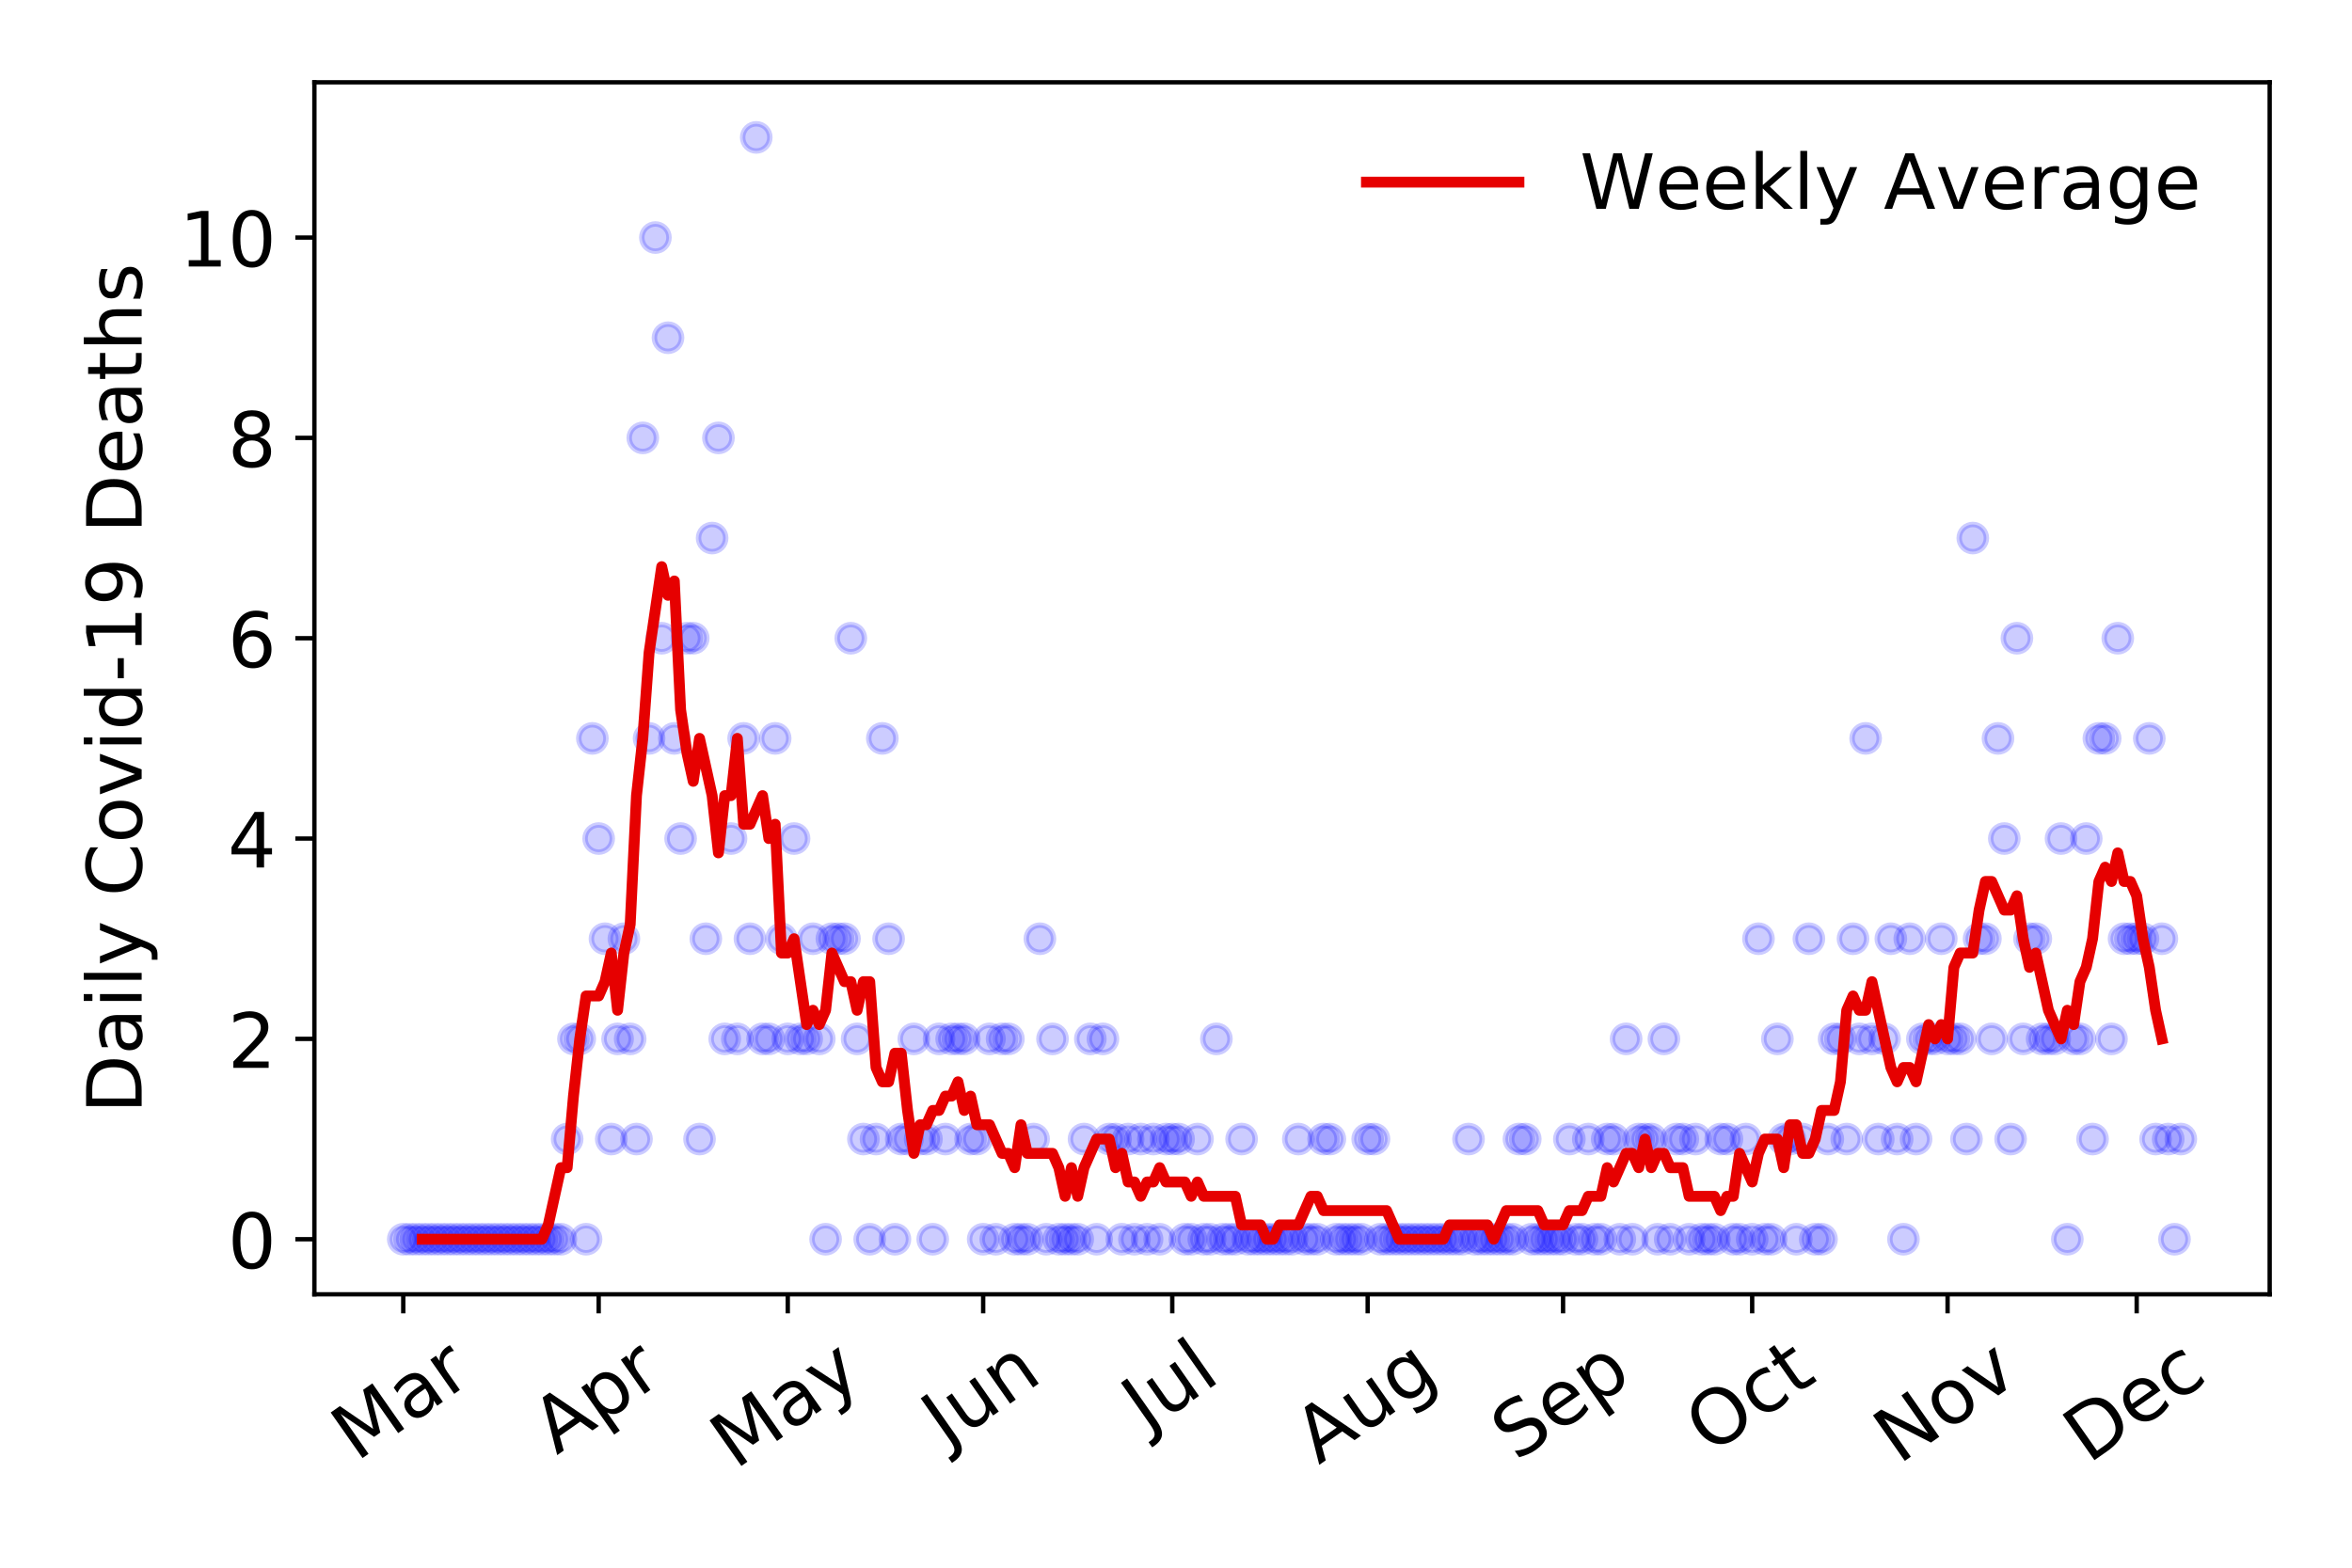 <?xml version="1.0" encoding="utf-8" standalone="no"?>
<!DOCTYPE svg PUBLIC "-//W3C//DTD SVG 1.1//EN"
  "http://www.w3.org/Graphics/SVG/1.1/DTD/svg11.dtd">
<!-- Created with matplotlib (https://matplotlib.org/) -->
<svg height="288pt" version="1.1" viewBox="0 0 432 288" width="432pt" xmlns="http://www.w3.org/2000/svg" xmlns:xlink="http://www.w3.org/1999/xlink">
 <defs>
  <style type="text/css">
*{stroke-linecap:butt;stroke-linejoin:round;}
  </style>
 </defs>
 <g id="figure_1">
  <g id="patch_1">
   <path d="M 0 288 
L 432 288 
L 432 0 
L 0 0 
z
" style="fill:#ffffff;"/>
  </g>
  <g id="axes_1">
   <g id="patch_2">
    <path d="M 57.745 237.778 
L 416.88 237.778 
L 416.88 15.12 
L 57.745 15.12 
z
" style="fill:#ffffff;"/>
   </g>
   <g id="matplotlib.axis_1">
    <g id="xtick_1">
     <g id="line2d_1">
      <defs>
       <path d="M 0 0 
L 0 3.5 
" id="m311ad0b150" style="stroke:#000000;stroke-width:0.8;"/>
      </defs>
      <g>
       <use style="stroke:#000000;stroke-width:0.8;" x="74.069" xlink:href="#m311ad0b150" y="237.778"/>
      </g>
     </g>
     <g id="text_1">
      <!-- Mar -->
      <defs>
       <path d="M 9.812 72.906 
L 24.516 72.906 
L 43.109 23.297 
L 61.812 72.906 
L 76.516 72.906 
L 76.516 0 
L 66.891 0 
L 66.891 64.016 
L 48.094 14.016 
L 38.188 14.016 
L 19.391 64.016 
L 19.391 0 
L 9.812 0 
z
" id="DejaVuSans-77"/>
       <path d="M 34.281 27.484 
Q 23.391 27.484 19.188 25 
Q 14.984 22.516 14.984 16.5 
Q 14.984 11.719 18.141 8.906 
Q 21.297 6.109 26.703 6.109 
Q 34.188 6.109 38.703 11.406 
Q 43.219 16.703 43.219 25.484 
L 43.219 27.484 
z
M 52.203 31.203 
L 52.203 0 
L 43.219 0 
L 43.219 8.297 
Q 40.141 3.328 35.547 0.953 
Q 30.953 -1.422 24.312 -1.422 
Q 15.922 -1.422 10.953 3.297 
Q 6 8.016 6 15.922 
Q 6 25.141 12.172 29.828 
Q 18.359 34.516 30.609 34.516 
L 43.219 34.516 
L 43.219 35.406 
Q 43.219 41.609 39.141 45 
Q 35.062 48.391 27.688 48.391 
Q 23 48.391 18.547 47.266 
Q 14.109 46.141 10.016 43.891 
L 10.016 52.203 
Q 14.938 54.109 19.578 55.047 
Q 24.219 56 28.609 56 
Q 40.484 56 46.344 49.844 
Q 52.203 43.703 52.203 31.203 
z
" id="DejaVuSans-97"/>
       <path d="M 41.109 46.297 
Q 39.594 47.172 37.812 47.578 
Q 36.031 48 33.891 48 
Q 26.266 48 22.188 43.047 
Q 18.109 38.094 18.109 28.812 
L 18.109 0 
L 9.078 0 
L 9.078 54.688 
L 18.109 54.688 
L 18.109 46.188 
Q 20.953 51.172 25.484 53.578 
Q 30.031 56 36.531 56 
Q 37.453 56 38.578 55.875 
Q 39.703 55.766 41.062 55.516 
z
" id="DejaVuSans-114"/>
      </defs>
      <g transform="translate(65.467 268.643)rotate(-35)scale(0.14 -0.14)">
       <use xlink:href="#DejaVuSans-77"/>
       <use x="86.279" xlink:href="#DejaVuSans-97"/>
       <use x="147.559" xlink:href="#DejaVuSans-114"/>
      </g>
     </g>
    </g>
    <g id="xtick_2">
     <g id="line2d_2">
      <g>
       <use style="stroke:#000000;stroke-width:0.8;" x="109.96" xlink:href="#m311ad0b150" y="237.778"/>
      </g>
     </g>
     <g id="text_2">
      <!-- Apr -->
      <defs>
       <path d="M 34.188 63.188 
L 20.797 26.906 
L 47.609 26.906 
z
M 28.609 72.906 
L 39.797 72.906 
L 67.578 0 
L 57.328 0 
L 50.688 18.703 
L 17.828 18.703 
L 11.188 0 
L 0.781 0 
z
" id="DejaVuSans-65"/>
       <path d="M 18.109 8.203 
L 18.109 -20.797 
L 9.078 -20.797 
L 9.078 54.688 
L 18.109 54.688 
L 18.109 46.391 
Q 20.953 51.266 25.266 53.625 
Q 29.594 56 35.594 56 
Q 45.562 56 51.781 48.094 
Q 58.016 40.188 58.016 27.297 
Q 58.016 14.406 51.781 6.484 
Q 45.562 -1.422 35.594 -1.422 
Q 29.594 -1.422 25.266 0.953 
Q 20.953 3.328 18.109 8.203 
z
M 48.688 27.297 
Q 48.688 37.203 44.609 42.844 
Q 40.531 48.484 33.406 48.484 
Q 26.266 48.484 22.188 42.844 
Q 18.109 37.203 18.109 27.297 
Q 18.109 17.391 22.188 11.75 
Q 26.266 6.109 33.406 6.109 
Q 40.531 6.109 44.609 11.75 
Q 48.688 17.391 48.688 27.297 
z
" id="DejaVuSans-112"/>
      </defs>
      <g transform="translate(102.256 267.384)rotate(-35)scale(0.14 -0.14)">
       <use xlink:href="#DejaVuSans-65"/>
       <use x="68.408" xlink:href="#DejaVuSans-112"/>
       <use x="131.885" xlink:href="#DejaVuSans-114"/>
      </g>
     </g>
    </g>
    <g id="xtick_3">
     <g id="line2d_3">
      <g>
       <use style="stroke:#000000;stroke-width:0.8;" x="144.692" xlink:href="#m311ad0b150" y="237.778"/>
      </g>
     </g>
     <g id="text_3">
      <!-- May -->
      <defs>
       <path d="M 32.172 -5.078 
Q 28.375 -14.844 24.75 -17.812 
Q 21.141 -20.797 15.094 -20.797 
L 7.906 -20.797 
L 7.906 -13.281 
L 13.188 -13.281 
Q 16.891 -13.281 18.938 -11.516 
Q 21 -9.766 23.484 -3.219 
L 25.094 0.875 
L 2.984 54.688 
L 12.5 54.688 
L 29.594 11.922 
L 46.688 54.688 
L 56.203 54.688 
z
" id="DejaVuSans-121"/>
      </defs>
      <g transform="translate(135.053 270.094)rotate(-35)scale(0.14 -0.14)">
       <use xlink:href="#DejaVuSans-77"/>
       <use x="86.279" xlink:href="#DejaVuSans-97"/>
       <use x="147.559" xlink:href="#DejaVuSans-121"/>
      </g>
     </g>
    </g>
    <g id="xtick_4">
     <g id="line2d_4">
      <g>
       <use style="stroke:#000000;stroke-width:0.8;" x="180.583" xlink:href="#m311ad0b150" y="237.778"/>
      </g>
     </g>
     <g id="text_4">
      <!-- Jun -->
      <defs>
       <path d="M 9.812 72.906 
L 19.672 72.906 
L 19.672 5.078 
Q 19.672 -8.109 14.672 -14.062 
Q 9.672 -20.016 -1.422 -20.016 
L -5.172 -20.016 
L -5.172 -11.719 
L -2.094 -11.719 
Q 4.438 -11.719 7.125 -8.047 
Q 9.812 -4.391 9.812 5.078 
z
" id="DejaVuSans-74"/>
       <path d="M 8.5 21.578 
L 8.5 54.688 
L 17.484 54.688 
L 17.484 21.922 
Q 17.484 14.156 20.5 10.266 
Q 23.531 6.391 29.594 6.391 
Q 36.859 6.391 41.078 11.031 
Q 45.312 15.672 45.312 23.688 
L 45.312 54.688 
L 54.297 54.688 
L 54.297 0 
L 45.312 0 
L 45.312 8.406 
Q 42.047 3.422 37.719 1 
Q 33.406 -1.422 27.688 -1.422 
Q 18.266 -1.422 13.375 4.438 
Q 8.5 10.297 8.5 21.578 
z
M 31.109 56 
z
" id="DejaVuSans-117"/>
       <path d="M 54.891 33.016 
L 54.891 0 
L 45.906 0 
L 45.906 32.719 
Q 45.906 40.484 42.875 44.328 
Q 39.844 48.188 33.797 48.188 
Q 26.516 48.188 22.312 43.547 
Q 18.109 38.922 18.109 30.906 
L 18.109 0 
L 9.078 0 
L 9.078 54.688 
L 18.109 54.688 
L 18.109 46.188 
Q 21.344 51.125 25.703 53.562 
Q 30.078 56 35.797 56 
Q 45.219 56 50.047 50.172 
Q 54.891 44.344 54.891 33.016 
z
" id="DejaVuSans-110"/>
      </defs>
      <g transform="translate(173.839 266.039)rotate(-35)scale(0.14 -0.14)">
       <use xlink:href="#DejaVuSans-74"/>
       <use x="29.492" xlink:href="#DejaVuSans-117"/>
       <use x="92.871" xlink:href="#DejaVuSans-110"/>
      </g>
     </g>
    </g>
    <g id="xtick_5">
     <g id="line2d_5">
      <g>
       <use style="stroke:#000000;stroke-width:0.8;" x="215.315" xlink:href="#m311ad0b150" y="237.778"/>
      </g>
     </g>
     <g id="text_5">
      <!-- Jul -->
      <defs>
       <path d="M 9.422 75.984 
L 18.406 75.984 
L 18.406 0 
L 9.422 0 
z
" id="DejaVuSans-108"/>
      </defs>
      <g transform="translate(210.612 263.181)rotate(-35)scale(0.14 -0.14)">
       <use xlink:href="#DejaVuSans-74"/>
       <use x="29.492" xlink:href="#DejaVuSans-117"/>
       <use x="92.871" xlink:href="#DejaVuSans-108"/>
      </g>
     </g>
    </g>
    <g id="xtick_6">
     <g id="line2d_6">
      <g>
       <use style="stroke:#000000;stroke-width:0.8;" x="251.206" xlink:href="#m311ad0b150" y="237.778"/>
      </g>
     </g>
     <g id="text_6">
      <!-- Aug -->
      <defs>
       <path d="M 45.406 27.984 
Q 45.406 37.75 41.375 43.109 
Q 37.359 48.484 30.078 48.484 
Q 22.859 48.484 18.828 43.109 
Q 14.797 37.75 14.797 27.984 
Q 14.797 18.266 18.828 12.891 
Q 22.859 7.516 30.078 7.516 
Q 37.359 7.516 41.375 12.891 
Q 45.406 18.266 45.406 27.984 
z
M 54.391 6.781 
Q 54.391 -7.172 48.188 -13.984 
Q 42 -20.797 29.203 -20.797 
Q 24.469 -20.797 20.266 -20.094 
Q 16.062 -19.391 12.109 -17.922 
L 12.109 -9.188 
Q 16.062 -11.328 19.922 -12.344 
Q 23.781 -13.375 27.781 -13.375 
Q 36.625 -13.375 41.016 -8.766 
Q 45.406 -4.156 45.406 5.172 
L 45.406 9.625 
Q 42.625 4.781 38.281 2.391 
Q 33.938 0 27.875 0 
Q 17.828 0 11.672 7.656 
Q 5.516 15.328 5.516 27.984 
Q 5.516 40.672 11.672 48.328 
Q 17.828 56 27.875 56 
Q 33.938 56 38.281 53.609 
Q 42.625 51.219 45.406 46.391 
L 45.406 54.688 
L 54.391 54.688 
z
" id="DejaVuSans-103"/>
      </defs>
      <g transform="translate(242.225 269.172)rotate(-35)scale(0.14 -0.14)">
       <use xlink:href="#DejaVuSans-65"/>
       <use x="68.408" xlink:href="#DejaVuSans-117"/>
       <use x="131.787" xlink:href="#DejaVuSans-103"/>
      </g>
     </g>
    </g>
    <g id="xtick_7">
     <g id="line2d_7">
      <g>
       <use style="stroke:#000000;stroke-width:0.8;" x="287.096" xlink:href="#m311ad0b150" y="237.778"/>
      </g>
     </g>
     <g id="text_7">
      <!-- Sep -->
      <defs>
       <path d="M 53.516 70.516 
L 53.516 60.891 
Q 47.906 63.578 42.922 64.891 
Q 37.938 66.219 33.297 66.219 
Q 25.25 66.219 20.875 63.094 
Q 16.5 59.969 16.5 54.203 
Q 16.5 49.359 19.406 46.891 
Q 22.312 44.438 30.422 42.922 
L 36.375 41.703 
Q 47.406 39.594 52.656 34.297 
Q 57.906 29 57.906 20.125 
Q 57.906 9.516 50.797 4.047 
Q 43.703 -1.422 29.984 -1.422 
Q 24.812 -1.422 18.969 -0.25 
Q 13.141 0.922 6.891 3.219 
L 6.891 13.375 
Q 12.891 10.016 18.656 8.297 
Q 24.422 6.594 29.984 6.594 
Q 38.422 6.594 43.016 9.906 
Q 47.609 13.234 47.609 19.391 
Q 47.609 24.75 44.312 27.781 
Q 41.016 30.812 33.5 32.328 
L 27.484 33.5 
Q 16.453 35.688 11.516 40.375 
Q 6.594 45.062 6.594 53.422 
Q 6.594 63.094 13.406 68.656 
Q 20.219 74.219 32.172 74.219 
Q 37.312 74.219 42.625 73.281 
Q 47.953 72.359 53.516 70.516 
z
" id="DejaVuSans-83"/>
       <path d="M 56.203 29.594 
L 56.203 25.203 
L 14.891 25.203 
Q 15.484 15.922 20.484 11.062 
Q 25.484 6.203 34.422 6.203 
Q 39.594 6.203 44.453 7.469 
Q 49.312 8.734 54.109 11.281 
L 54.109 2.781 
Q 49.266 0.734 44.188 -0.344 
Q 39.109 -1.422 33.891 -1.422 
Q 20.797 -1.422 13.156 6.188 
Q 5.516 13.812 5.516 26.812 
Q 5.516 40.234 12.766 48.109 
Q 20.016 56 32.328 56 
Q 43.359 56 49.781 48.891 
Q 56.203 41.797 56.203 29.594 
z
M 47.219 32.234 
Q 47.125 39.594 43.094 43.984 
Q 39.062 48.391 32.422 48.391 
Q 24.906 48.391 20.391 44.141 
Q 15.875 39.891 15.188 32.172 
z
" id="DejaVuSans-101"/>
      </defs>
      <g transform="translate(278.503 268.629)rotate(-35)scale(0.14 -0.14)">
       <use xlink:href="#DejaVuSans-83"/>
       <use x="63.477" xlink:href="#DejaVuSans-101"/>
       <use x="125" xlink:href="#DejaVuSans-112"/>
      </g>
     </g>
    </g>
    <g id="xtick_8">
     <g id="line2d_8">
      <g>
       <use style="stroke:#000000;stroke-width:0.8;" x="321.828" xlink:href="#m311ad0b150" y="237.778"/>
      </g>
     </g>
     <g id="text_8">
      <!-- Oct -->
      <defs>
       <path d="M 39.406 66.219 
Q 28.656 66.219 22.328 58.203 
Q 16.016 50.203 16.016 36.375 
Q 16.016 22.609 22.328 14.594 
Q 28.656 6.594 39.406 6.594 
Q 50.141 6.594 56.422 14.594 
Q 62.703 22.609 62.703 36.375 
Q 62.703 50.203 56.422 58.203 
Q 50.141 66.219 39.406 66.219 
z
M 39.406 74.219 
Q 54.734 74.219 63.906 63.938 
Q 73.094 53.656 73.094 36.375 
Q 73.094 19.141 63.906 8.859 
Q 54.734 -1.422 39.406 -1.422 
Q 24.031 -1.422 14.812 8.828 
Q 5.609 19.094 5.609 36.375 
Q 5.609 53.656 14.812 63.938 
Q 24.031 74.219 39.406 74.219 
z
" id="DejaVuSans-79"/>
       <path d="M 48.781 52.594 
L 48.781 44.188 
Q 44.969 46.297 41.141 47.344 
Q 37.312 48.391 33.406 48.391 
Q 24.656 48.391 19.812 42.844 
Q 14.984 37.312 14.984 27.297 
Q 14.984 17.281 19.812 11.734 
Q 24.656 6.203 33.406 6.203 
Q 37.312 6.203 41.141 7.25 
Q 44.969 8.297 48.781 10.406 
L 48.781 2.094 
Q 45.016 0.344 40.984 -0.531 
Q 36.969 -1.422 32.422 -1.422 
Q 20.062 -1.422 12.781 6.344 
Q 5.516 14.109 5.516 27.297 
Q 5.516 40.672 12.859 48.328 
Q 20.219 56 33.016 56 
Q 37.156 56 41.109 55.141 
Q 45.062 54.297 48.781 52.594 
z
" id="DejaVuSans-99"/>
       <path d="M 18.312 70.219 
L 18.312 54.688 
L 36.812 54.688 
L 36.812 47.703 
L 18.312 47.703 
L 18.312 18.016 
Q 18.312 11.328 20.141 9.422 
Q 21.969 7.516 27.594 7.516 
L 36.812 7.516 
L 36.812 0 
L 27.594 0 
Q 17.188 0 13.234 3.875 
Q 9.281 7.766 9.281 18.016 
L 9.281 47.703 
L 2.688 47.703 
L 2.688 54.688 
L 9.281 54.688 
L 9.281 70.219 
z
" id="DejaVuSans-116"/>
      </defs>
      <g transform="translate(314.13 267.377)rotate(-35)scale(0.14 -0.14)">
       <use xlink:href="#DejaVuSans-79"/>
       <use x="78.711" xlink:href="#DejaVuSans-99"/>
       <use x="133.691" xlink:href="#DejaVuSans-116"/>
      </g>
     </g>
    </g>
    <g id="xtick_9">
     <g id="line2d_9">
      <g>
       <use style="stroke:#000000;stroke-width:0.8;" x="357.719" xlink:href="#m311ad0b150" y="237.778"/>
      </g>
     </g>
     <g id="text_9">
      <!-- Nov -->
      <defs>
       <path d="M 9.812 72.906 
L 23.094 72.906 
L 55.422 11.922 
L 55.422 72.906 
L 64.984 72.906 
L 64.984 0 
L 51.703 0 
L 19.391 60.984 
L 19.391 0 
L 9.812 0 
z
" id="DejaVuSans-78"/>
       <path d="M 30.609 48.391 
Q 23.391 48.391 19.188 42.75 
Q 14.984 37.109 14.984 27.297 
Q 14.984 17.484 19.156 11.844 
Q 23.344 6.203 30.609 6.203 
Q 37.797 6.203 41.984 11.859 
Q 46.188 17.531 46.188 27.297 
Q 46.188 37.016 41.984 42.703 
Q 37.797 48.391 30.609 48.391 
z
M 30.609 56 
Q 42.328 56 49.016 48.375 
Q 55.719 40.766 55.719 27.297 
Q 55.719 13.875 49.016 6.219 
Q 42.328 -1.422 30.609 -1.422 
Q 18.844 -1.422 12.172 6.219 
Q 5.516 13.875 5.516 27.297 
Q 5.516 40.766 12.172 48.375 
Q 18.844 56 30.609 56 
z
" id="DejaVuSans-111"/>
       <path d="M 2.984 54.688 
L 12.5 54.688 
L 29.594 8.797 
L 46.688 54.688 
L 56.203 54.688 
L 35.688 0 
L 23.484 0 
z
" id="DejaVuSans-118"/>
      </defs>
      <g transform="translate(348.742 269.166)rotate(-35)scale(0.14 -0.14)">
       <use xlink:href="#DejaVuSans-78"/>
       <use x="74.805" xlink:href="#DejaVuSans-111"/>
       <use x="135.986" xlink:href="#DejaVuSans-118"/>
      </g>
     </g>
    </g>
    <g id="xtick_10">
     <g id="line2d_10">
      <g>
       <use style="stroke:#000000;stroke-width:0.8;" x="392.451" xlink:href="#m311ad0b150" y="237.778"/>
      </g>
     </g>
     <g id="text_10">
      <!-- Dec -->
      <defs>
       <path d="M 19.672 64.797 
L 19.672 8.109 
L 31.594 8.109 
Q 46.688 8.109 53.688 14.938 
Q 60.688 21.781 60.688 36.531 
Q 60.688 51.172 53.688 57.984 
Q 46.688 64.797 31.594 64.797 
z
M 9.812 72.906 
L 30.078 72.906 
Q 51.266 72.906 61.172 64.094 
Q 71.094 55.281 71.094 36.531 
Q 71.094 17.672 61.125 8.828 
Q 51.172 0 30.078 0 
L 9.812 0 
z
" id="DejaVuSans-68"/>
      </defs>
      <g transform="translate(383.571 269.032)rotate(-35)scale(0.14 -0.14)">
       <use xlink:href="#DejaVuSans-68"/>
       <use x="77.002" xlink:href="#DejaVuSans-101"/>
       <use x="138.525" xlink:href="#DejaVuSans-99"/>
      </g>
     </g>
    </g>
   </g>
   <g id="matplotlib.axis_2">
    <g id="ytick_1">
     <g id="line2d_11">
      <defs>
       <path d="M 0 0 
L -3.5 0 
" id="m2d0eb782ba" style="stroke:#000000;stroke-width:0.8;"/>
      </defs>
      <g>
       <use style="stroke:#000000;stroke-width:0.8;" x="57.745" xlink:href="#m2d0eb782ba" y="227.657"/>
      </g>
     </g>
     <g id="text_11">
      <!-- 0 -->
      <defs>
       <path d="M 31.781 66.406 
Q 24.172 66.406 20.328 58.906 
Q 16.5 51.422 16.5 36.375 
Q 16.5 21.391 20.328 13.891 
Q 24.172 6.391 31.781 6.391 
Q 39.453 6.391 43.281 13.891 
Q 47.125 21.391 47.125 36.375 
Q 47.125 51.422 43.281 58.906 
Q 39.453 66.406 31.781 66.406 
z
M 31.781 74.219 
Q 44.047 74.219 50.516 64.516 
Q 56.984 54.828 56.984 36.375 
Q 56.984 17.969 50.516 8.266 
Q 44.047 -1.422 31.781 -1.422 
Q 19.531 -1.422 13.062 8.266 
Q 6.594 17.969 6.594 36.375 
Q 6.594 54.828 13.062 64.516 
Q 19.531 74.219 31.781 74.219 
z
" id="DejaVuSans-48"/>
      </defs>
      <g transform="translate(41.837 232.976)scale(0.14 -0.14)">
       <use xlink:href="#DejaVuSans-48"/>
      </g>
     </g>
    </g>
    <g id="ytick_2">
     <g id="line2d_12">
      <g>
       <use style="stroke:#000000;stroke-width:0.8;" x="57.745" xlink:href="#m2d0eb782ba" y="190.854"/>
      </g>
     </g>
     <g id="text_12">
      <!-- 2 -->
      <defs>
       <path d="M 19.188 8.297 
L 53.609 8.297 
L 53.609 0 
L 7.328 0 
L 7.328 8.297 
Q 12.938 14.109 22.625 23.891 
Q 32.328 33.688 34.812 36.531 
Q 39.547 41.844 41.422 45.531 
Q 43.312 49.219 43.312 52.781 
Q 43.312 58.594 39.234 62.25 
Q 35.156 65.922 28.609 65.922 
Q 23.969 65.922 18.812 64.312 
Q 13.672 62.703 7.812 59.422 
L 7.812 69.391 
Q 13.766 71.781 18.938 73 
Q 24.125 74.219 28.422 74.219 
Q 39.75 74.219 46.484 68.547 
Q 53.219 62.891 53.219 53.422 
Q 53.219 48.922 51.531 44.891 
Q 49.859 40.875 45.406 35.406 
Q 44.188 33.984 37.641 27.219 
Q 31.109 20.453 19.188 8.297 
z
" id="DejaVuSans-50"/>
      </defs>
      <g transform="translate(41.837 196.173)scale(0.14 -0.14)">
       <use xlink:href="#DejaVuSans-50"/>
      </g>
     </g>
    </g>
    <g id="ytick_3">
     <g id="line2d_13">
      <g>
       <use style="stroke:#000000;stroke-width:0.8;" x="57.745" xlink:href="#m2d0eb782ba" y="154.051"/>
      </g>
     </g>
     <g id="text_13">
      <!-- 4 -->
      <defs>
       <path d="M 37.797 64.312 
L 12.891 25.391 
L 37.797 25.391 
z
M 35.203 72.906 
L 47.609 72.906 
L 47.609 25.391 
L 58.016 25.391 
L 58.016 17.188 
L 47.609 17.188 
L 47.609 0 
L 37.797 0 
L 37.797 17.188 
L 4.891 17.188 
L 4.891 26.703 
z
" id="DejaVuSans-52"/>
      </defs>
      <g transform="translate(41.837 159.37)scale(0.14 -0.14)">
       <use xlink:href="#DejaVuSans-52"/>
      </g>
     </g>
    </g>
    <g id="ytick_4">
     <g id="line2d_14">
      <g>
       <use style="stroke:#000000;stroke-width:0.8;" x="57.745" xlink:href="#m2d0eb782ba" y="117.248"/>
      </g>
     </g>
     <g id="text_14">
      <!-- 6 -->
      <defs>
       <path d="M 33.016 40.375 
Q 26.375 40.375 22.484 35.828 
Q 18.609 31.297 18.609 23.391 
Q 18.609 15.531 22.484 10.953 
Q 26.375 6.391 33.016 6.391 
Q 39.656 6.391 43.531 10.953 
Q 47.406 15.531 47.406 23.391 
Q 47.406 31.297 43.531 35.828 
Q 39.656 40.375 33.016 40.375 
z
M 52.594 71.297 
L 52.594 62.312 
Q 48.875 64.062 45.094 64.984 
Q 41.312 65.922 37.594 65.922 
Q 27.828 65.922 22.672 59.328 
Q 17.531 52.734 16.797 39.406 
Q 19.672 43.656 24.016 45.922 
Q 28.375 48.188 33.594 48.188 
Q 44.578 48.188 50.953 41.516 
Q 57.328 34.859 57.328 23.391 
Q 57.328 12.156 50.688 5.359 
Q 44.047 -1.422 33.016 -1.422 
Q 20.359 -1.422 13.672 8.266 
Q 6.984 17.969 6.984 36.375 
Q 6.984 53.656 15.188 63.938 
Q 23.391 74.219 37.203 74.219 
Q 40.922 74.219 44.703 73.484 
Q 48.484 72.75 52.594 71.297 
z
" id="DejaVuSans-54"/>
      </defs>
      <g transform="translate(41.837 122.567)scale(0.14 -0.14)">
       <use xlink:href="#DejaVuSans-54"/>
      </g>
     </g>
    </g>
    <g id="ytick_5">
     <g id="line2d_15">
      <g>
       <use style="stroke:#000000;stroke-width:0.8;" x="57.745" xlink:href="#m2d0eb782ba" y="80.445"/>
      </g>
     </g>
     <g id="text_15">
      <!-- 8 -->
      <defs>
       <path d="M 31.781 34.625 
Q 24.75 34.625 20.719 30.859 
Q 16.703 27.094 16.703 20.516 
Q 16.703 13.922 20.719 10.156 
Q 24.75 6.391 31.781 6.391 
Q 38.812 6.391 42.859 10.172 
Q 46.922 13.969 46.922 20.516 
Q 46.922 27.094 42.891 30.859 
Q 38.875 34.625 31.781 34.625 
z
M 21.922 38.812 
Q 15.578 40.375 12.031 44.719 
Q 8.5 49.078 8.5 55.328 
Q 8.5 64.062 14.719 69.141 
Q 20.953 74.219 31.781 74.219 
Q 42.672 74.219 48.875 69.141 
Q 55.078 64.062 55.078 55.328 
Q 55.078 49.078 51.531 44.719 
Q 48 40.375 41.703 38.812 
Q 48.828 37.156 52.797 32.312 
Q 56.781 27.484 56.781 20.516 
Q 56.781 9.906 50.312 4.234 
Q 43.844 -1.422 31.781 -1.422 
Q 19.734 -1.422 13.25 4.234 
Q 6.781 9.906 6.781 20.516 
Q 6.781 27.484 10.781 32.312 
Q 14.797 37.156 21.922 38.812 
z
M 18.312 54.391 
Q 18.312 48.734 21.844 45.562 
Q 25.391 42.391 31.781 42.391 
Q 38.141 42.391 41.719 45.562 
Q 45.312 48.734 45.312 54.391 
Q 45.312 60.062 41.719 63.234 
Q 38.141 66.406 31.781 66.406 
Q 25.391 66.406 21.844 63.234 
Q 18.312 60.062 18.312 54.391 
z
" id="DejaVuSans-56"/>
      </defs>
      <g transform="translate(41.837 85.764)scale(0.14 -0.14)">
       <use xlink:href="#DejaVuSans-56"/>
      </g>
     </g>
    </g>
    <g id="ytick_6">
     <g id="line2d_16">
      <g>
       <use style="stroke:#000000;stroke-width:0.8;" x="57.745" xlink:href="#m2d0eb782ba" y="43.642"/>
      </g>
     </g>
     <g id="text_16">
      <!-- 10 -->
      <defs>
       <path d="M 12.406 8.297 
L 28.516 8.297 
L 28.516 63.922 
L 10.984 60.406 
L 10.984 69.391 
L 28.422 72.906 
L 38.281 72.906 
L 38.281 8.297 
L 54.391 8.297 
L 54.391 0 
L 12.406 0 
z
" id="DejaVuSans-49"/>
      </defs>
      <g transform="translate(32.93 48.961)scale(0.14 -0.14)">
       <use xlink:href="#DejaVuSans-49"/>
       <use x="63.623" xlink:href="#DejaVuSans-48"/>
      </g>
     </g>
    </g>
    <g id="text_17">
     <!-- Daily Covid-19 Deaths -->
     <defs>
      <path d="M 9.422 54.688 
L 18.406 54.688 
L 18.406 0 
L 9.422 0 
z
M 9.422 75.984 
L 18.406 75.984 
L 18.406 64.594 
L 9.422 64.594 
z
" id="DejaVuSans-105"/>
      <path id="DejaVuSans-32"/>
      <path d="M 64.406 67.281 
L 64.406 56.891 
Q 59.422 61.531 53.781 63.812 
Q 48.141 66.109 41.797 66.109 
Q 29.297 66.109 22.656 58.469 
Q 16.016 50.828 16.016 36.375 
Q 16.016 21.969 22.656 14.328 
Q 29.297 6.688 41.797 6.688 
Q 48.141 6.688 53.781 8.984 
Q 59.422 11.281 64.406 15.922 
L 64.406 5.609 
Q 59.234 2.094 53.438 0.328 
Q 47.656 -1.422 41.219 -1.422 
Q 24.656 -1.422 15.125 8.703 
Q 5.609 18.844 5.609 36.375 
Q 5.609 53.953 15.125 64.078 
Q 24.656 74.219 41.219 74.219 
Q 47.75 74.219 53.531 72.484 
Q 59.328 70.75 64.406 67.281 
z
" id="DejaVuSans-67"/>
      <path d="M 45.406 46.391 
L 45.406 75.984 
L 54.391 75.984 
L 54.391 0 
L 45.406 0 
L 45.406 8.203 
Q 42.578 3.328 38.25 0.953 
Q 33.938 -1.422 27.875 -1.422 
Q 17.969 -1.422 11.734 6.484 
Q 5.516 14.406 5.516 27.297 
Q 5.516 40.188 11.734 48.094 
Q 17.969 56 27.875 56 
Q 33.938 56 38.25 53.625 
Q 42.578 51.266 45.406 46.391 
z
M 14.797 27.297 
Q 14.797 17.391 18.875 11.75 
Q 22.953 6.109 30.078 6.109 
Q 37.203 6.109 41.297 11.75 
Q 45.406 17.391 45.406 27.297 
Q 45.406 37.203 41.297 42.844 
Q 37.203 48.484 30.078 48.484 
Q 22.953 48.484 18.875 42.844 
Q 14.797 37.203 14.797 27.297 
z
" id="DejaVuSans-100"/>
      <path d="M 4.891 31.391 
L 31.203 31.391 
L 31.203 23.391 
L 4.891 23.391 
z
" id="DejaVuSans-45"/>
      <path d="M 10.984 1.516 
L 10.984 10.5 
Q 14.703 8.734 18.5 7.812 
Q 22.312 6.891 25.984 6.891 
Q 35.75 6.891 40.891 13.453 
Q 46.047 20.016 46.781 33.406 
Q 43.953 29.203 39.594 26.953 
Q 35.25 24.703 29.984 24.703 
Q 19.047 24.703 12.672 31.312 
Q 6.297 37.938 6.297 49.422 
Q 6.297 60.641 12.938 67.422 
Q 19.578 74.219 30.609 74.219 
Q 43.266 74.219 49.922 64.516 
Q 56.594 54.828 56.594 36.375 
Q 56.594 19.141 48.406 8.859 
Q 40.234 -1.422 26.422 -1.422 
Q 22.703 -1.422 18.891 -0.688 
Q 15.094 0.047 10.984 1.516 
z
M 30.609 32.422 
Q 37.25 32.422 41.125 36.953 
Q 45.016 41.5 45.016 49.422 
Q 45.016 57.281 41.125 61.844 
Q 37.25 66.406 30.609 66.406 
Q 23.969 66.406 20.094 61.844 
Q 16.219 57.281 16.219 49.422 
Q 16.219 41.5 20.094 36.953 
Q 23.969 32.422 30.609 32.422 
z
" id="DejaVuSans-57"/>
      <path d="M 54.891 33.016 
L 54.891 0 
L 45.906 0 
L 45.906 32.719 
Q 45.906 40.484 42.875 44.328 
Q 39.844 48.188 33.797 48.188 
Q 26.516 48.188 22.312 43.547 
Q 18.109 38.922 18.109 30.906 
L 18.109 0 
L 9.078 0 
L 9.078 75.984 
L 18.109 75.984 
L 18.109 46.188 
Q 21.344 51.125 25.703 53.562 
Q 30.078 56 35.797 56 
Q 45.219 56 50.047 50.172 
Q 54.891 44.344 54.891 33.016 
z
" id="DejaVuSans-104"/>
      <path d="M 44.281 53.078 
L 44.281 44.578 
Q 40.484 46.531 36.375 47.5 
Q 32.281 48.484 27.875 48.484 
Q 21.188 48.484 17.844 46.438 
Q 14.5 44.391 14.5 40.281 
Q 14.5 37.156 16.891 35.375 
Q 19.281 33.594 26.516 31.984 
L 29.594 31.297 
Q 39.156 29.25 43.188 25.516 
Q 47.219 21.781 47.219 15.094 
Q 47.219 7.469 41.188 3.016 
Q 35.156 -1.422 24.609 -1.422 
Q 20.219 -1.422 15.453 -0.562 
Q 10.688 0.297 5.422 2 
L 5.422 11.281 
Q 10.406 8.688 15.234 7.391 
Q 20.062 6.109 24.812 6.109 
Q 31.156 6.109 34.562 8.281 
Q 37.984 10.453 37.984 14.406 
Q 37.984 18.062 35.516 20.016 
Q 33.062 21.969 24.703 23.781 
L 21.578 24.516 
Q 13.234 26.266 9.516 29.906 
Q 5.812 33.547 5.812 39.891 
Q 5.812 47.609 11.281 51.797 
Q 16.75 56 26.812 56 
Q 31.781 56 36.172 55.266 
Q 40.578 54.547 44.281 53.078 
z
" id="DejaVuSans-115"/>
     </defs>
     <g transform="translate(26.018 204.56)rotate(-90)scale(0.14 -0.14)">
      <use xlink:href="#DejaVuSans-68"/>
      <use x="77.002" xlink:href="#DejaVuSans-97"/>
      <use x="138.281" xlink:href="#DejaVuSans-105"/>
      <use x="166.064" xlink:href="#DejaVuSans-108"/>
      <use x="193.848" xlink:href="#DejaVuSans-121"/>
      <use x="253.027" xlink:href="#DejaVuSans-32"/>
      <use x="284.814" xlink:href="#DejaVuSans-67"/>
      <use x="354.639" xlink:href="#DejaVuSans-111"/>
      <use x="415.82" xlink:href="#DejaVuSans-118"/>
      <use x="475" xlink:href="#DejaVuSans-105"/>
      <use x="502.783" xlink:href="#DejaVuSans-100"/>
      <use x="566.26" xlink:href="#DejaVuSans-45"/>
      <use x="602.344" xlink:href="#DejaVuSans-49"/>
      <use x="665.967" xlink:href="#DejaVuSans-57"/>
      <use x="729.59" xlink:href="#DejaVuSans-32"/>
      <use x="761.377" xlink:href="#DejaVuSans-68"/>
      <use x="838.379" xlink:href="#DejaVuSans-101"/>
      <use x="899.902" xlink:href="#DejaVuSans-97"/>
      <use x="961.182" xlink:href="#DejaVuSans-116"/>
      <use x="1000.391" xlink:href="#DejaVuSans-104"/>
      <use x="1063.77" xlink:href="#DejaVuSans-115"/>
     </g>
    </g>
   </g>
   <g id="line2d_17">
    <defs>
     <path d="M 0 2.5 
C 0.663 2.5 1.299 2.237 1.768 1.768 
C 2.237 1.299 2.5 0.663 2.5 0 
C 2.5 -0.663 2.237 -1.299 1.768 -1.768 
C 1.299 -2.237 0.663 -2.5 0 -2.5 
C -0.663 -2.5 -1.299 -2.237 -1.768 -1.768 
C -2.237 -1.299 -2.5 -0.663 -2.5 0 
C -2.5 0.663 -2.237 1.299 -1.768 1.768 
C -1.299 2.237 -0.663 2.5 0 2.5 
z
" id="mddcae42170" style="stroke:#0000ff;stroke-opacity:0.2;"/>
    </defs>
    <g clip-path="url(#pab8e2bb94c)">
     <use style="fill:#0000ff;fill-opacity:0.2;stroke:#0000ff;stroke-opacity:0.2;" x="74.069" xlink:href="#mddcae42170" y="227.657"/>
     <use style="fill:#0000ff;fill-opacity:0.2;stroke:#0000ff;stroke-opacity:0.2;" x="75.227" xlink:href="#mddcae42170" y="227.657"/>
     <use style="fill:#0000ff;fill-opacity:0.2;stroke:#0000ff;stroke-opacity:0.2;" x="76.385" xlink:href="#mddcae42170" y="227.657"/>
     <use style="fill:#0000ff;fill-opacity:0.2;stroke:#0000ff;stroke-opacity:0.2;" x="77.543" xlink:href="#mddcae42170" y="227.657"/>
     <use style="fill:#0000ff;fill-opacity:0.2;stroke:#0000ff;stroke-opacity:0.2;" x="78.7" xlink:href="#mddcae42170" y="227.657"/>
     <use style="fill:#0000ff;fill-opacity:0.2;stroke:#0000ff;stroke-opacity:0.2;" x="79.858" xlink:href="#mddcae42170" y="227.657"/>
     <use style="fill:#0000ff;fill-opacity:0.2;stroke:#0000ff;stroke-opacity:0.2;" x="81.016" xlink:href="#mddcae42170" y="227.657"/>
     <use style="fill:#0000ff;fill-opacity:0.2;stroke:#0000ff;stroke-opacity:0.2;" x="82.174" xlink:href="#mddcae42170" y="227.657"/>
     <use style="fill:#0000ff;fill-opacity:0.2;stroke:#0000ff;stroke-opacity:0.2;" x="83.331" xlink:href="#mddcae42170" y="227.657"/>
     <use style="fill:#0000ff;fill-opacity:0.2;stroke:#0000ff;stroke-opacity:0.2;" x="84.489" xlink:href="#mddcae42170" y="227.657"/>
     <use style="fill:#0000ff;fill-opacity:0.2;stroke:#0000ff;stroke-opacity:0.2;" x="85.647" xlink:href="#mddcae42170" y="227.657"/>
     <use style="fill:#0000ff;fill-opacity:0.2;stroke:#0000ff;stroke-opacity:0.2;" x="86.805" xlink:href="#mddcae42170" y="227.657"/>
     <use style="fill:#0000ff;fill-opacity:0.2;stroke:#0000ff;stroke-opacity:0.2;" x="87.962" xlink:href="#mddcae42170" y="227.657"/>
     <use style="fill:#0000ff;fill-opacity:0.2;stroke:#0000ff;stroke-opacity:0.2;" x="89.12" xlink:href="#mddcae42170" y="227.657"/>
     <use style="fill:#0000ff;fill-opacity:0.2;stroke:#0000ff;stroke-opacity:0.2;" x="90.278" xlink:href="#mddcae42170" y="227.657"/>
     <use style="fill:#0000ff;fill-opacity:0.2;stroke:#0000ff;stroke-opacity:0.2;" x="91.436" xlink:href="#mddcae42170" y="227.657"/>
     <use style="fill:#0000ff;fill-opacity:0.2;stroke:#0000ff;stroke-opacity:0.2;" x="92.593" xlink:href="#mddcae42170" y="227.657"/>
     <use style="fill:#0000ff;fill-opacity:0.2;stroke:#0000ff;stroke-opacity:0.2;" x="93.751" xlink:href="#mddcae42170" y="227.657"/>
     <use style="fill:#0000ff;fill-opacity:0.2;stroke:#0000ff;stroke-opacity:0.2;" x="94.909" xlink:href="#mddcae42170" y="227.657"/>
     <use style="fill:#0000ff;fill-opacity:0.2;stroke:#0000ff;stroke-opacity:0.2;" x="96.067" xlink:href="#mddcae42170" y="227.657"/>
     <use style="fill:#0000ff;fill-opacity:0.2;stroke:#0000ff;stroke-opacity:0.2;" x="97.224" xlink:href="#mddcae42170" y="227.657"/>
     <use style="fill:#0000ff;fill-opacity:0.2;stroke:#0000ff;stroke-opacity:0.2;" x="98.382" xlink:href="#mddcae42170" y="227.657"/>
     <use style="fill:#0000ff;fill-opacity:0.2;stroke:#0000ff;stroke-opacity:0.2;" x="99.54" xlink:href="#mddcae42170" y="227.657"/>
     <use style="fill:#0000ff;fill-opacity:0.2;stroke:#0000ff;stroke-opacity:0.2;" x="100.698" xlink:href="#mddcae42170" y="227.657"/>
     <use style="fill:#0000ff;fill-opacity:0.2;stroke:#0000ff;stroke-opacity:0.2;" x="101.855" xlink:href="#mddcae42170" y="227.657"/>
     <use style="fill:#0000ff;fill-opacity:0.2;stroke:#0000ff;stroke-opacity:0.2;" x="103.013" xlink:href="#mddcae42170" y="227.657"/>
     <use style="fill:#0000ff;fill-opacity:0.2;stroke:#0000ff;stroke-opacity:0.2;" x="104.171" xlink:href="#mddcae42170" y="209.256"/>
     <use style="fill:#0000ff;fill-opacity:0.2;stroke:#0000ff;stroke-opacity:0.2;" x="105.329" xlink:href="#mddcae42170" y="190.854"/>
     <use style="fill:#0000ff;fill-opacity:0.2;stroke:#0000ff;stroke-opacity:0.2;" x="106.486" xlink:href="#mddcae42170" y="190.854"/>
     <use style="fill:#0000ff;fill-opacity:0.2;stroke:#0000ff;stroke-opacity:0.2;" x="107.644" xlink:href="#mddcae42170" y="227.657"/>
     <use style="fill:#0000ff;fill-opacity:0.2;stroke:#0000ff;stroke-opacity:0.2;" x="108.802" xlink:href="#mddcae42170" y="135.65"/>
     <use style="fill:#0000ff;fill-opacity:0.2;stroke:#0000ff;stroke-opacity:0.2;" x="109.96" xlink:href="#mddcae42170" y="154.051"/>
     <use style="fill:#0000ff;fill-opacity:0.2;stroke:#0000ff;stroke-opacity:0.2;" x="111.117" xlink:href="#mddcae42170" y="172.453"/>
     <use style="fill:#0000ff;fill-opacity:0.2;stroke:#0000ff;stroke-opacity:0.2;" x="112.275" xlink:href="#mddcae42170" y="209.256"/>
     <use style="fill:#0000ff;fill-opacity:0.2;stroke:#0000ff;stroke-opacity:0.2;" x="113.433" xlink:href="#mddcae42170" y="190.854"/>
     <use style="fill:#0000ff;fill-opacity:0.2;stroke:#0000ff;stroke-opacity:0.2;" x="114.591" xlink:href="#mddcae42170" y="172.453"/>
     <use style="fill:#0000ff;fill-opacity:0.2;stroke:#0000ff;stroke-opacity:0.2;" x="115.748" xlink:href="#mddcae42170" y="190.854"/>
     <use style="fill:#0000ff;fill-opacity:0.2;stroke:#0000ff;stroke-opacity:0.2;" x="116.906" xlink:href="#mddcae42170" y="209.256"/>
     <use style="fill:#0000ff;fill-opacity:0.2;stroke:#0000ff;stroke-opacity:0.2;" x="118.064" xlink:href="#mddcae42170" y="80.445"/>
     <use style="fill:#0000ff;fill-opacity:0.2;stroke:#0000ff;stroke-opacity:0.2;" x="119.222" xlink:href="#mddcae42170" y="135.65"/>
     <use style="fill:#0000ff;fill-opacity:0.2;stroke:#0000ff;stroke-opacity:0.2;" x="120.379" xlink:href="#mddcae42170" y="43.642"/>
     <use style="fill:#0000ff;fill-opacity:0.2;stroke:#0000ff;stroke-opacity:0.2;" x="121.537" xlink:href="#mddcae42170" y="117.248"/>
     <use style="fill:#0000ff;fill-opacity:0.2;stroke:#0000ff;stroke-opacity:0.2;" x="122.695" xlink:href="#mddcae42170" y="62.044"/>
     <use style="fill:#0000ff;fill-opacity:0.2;stroke:#0000ff;stroke-opacity:0.2;" x="123.853" xlink:href="#mddcae42170" y="135.65"/>
     <use style="fill:#0000ff;fill-opacity:0.2;stroke:#0000ff;stroke-opacity:0.2;" x="125.01" xlink:href="#mddcae42170" y="154.051"/>
     <use style="fill:#0000ff;fill-opacity:0.2;stroke:#0000ff;stroke-opacity:0.2;" x="126.168" xlink:href="#mddcae42170" y="117.248"/>
     <use style="fill:#0000ff;fill-opacity:0.2;stroke:#0000ff;stroke-opacity:0.2;" x="127.326" xlink:href="#mddcae42170" y="117.248"/>
     <use style="fill:#0000ff;fill-opacity:0.2;stroke:#0000ff;stroke-opacity:0.2;" x="128.484" xlink:href="#mddcae42170" y="209.256"/>
     <use style="fill:#0000ff;fill-opacity:0.2;stroke:#0000ff;stroke-opacity:0.2;" x="129.641" xlink:href="#mddcae42170" y="172.453"/>
     <use style="fill:#0000ff;fill-opacity:0.2;stroke:#0000ff;stroke-opacity:0.2;" x="130.799" xlink:href="#mddcae42170" y="98.847"/>
     <use style="fill:#0000ff;fill-opacity:0.2;stroke:#0000ff;stroke-opacity:0.2;" x="131.957" xlink:href="#mddcae42170" y="80.445"/>
     <use style="fill:#0000ff;fill-opacity:0.2;stroke:#0000ff;stroke-opacity:0.2;" x="133.115" xlink:href="#mddcae42170" y="190.854"/>
     <use style="fill:#0000ff;fill-opacity:0.2;stroke:#0000ff;stroke-opacity:0.2;" x="134.272" xlink:href="#mddcae42170" y="154.051"/>
     <use style="fill:#0000ff;fill-opacity:0.2;stroke:#0000ff;stroke-opacity:0.2;" x="135.43" xlink:href="#mddcae42170" y="190.854"/>
     <use style="fill:#0000ff;fill-opacity:0.2;stroke:#0000ff;stroke-opacity:0.2;" x="136.588" xlink:href="#mddcae42170" y="135.65"/>
     <use style="fill:#0000ff;fill-opacity:0.2;stroke:#0000ff;stroke-opacity:0.2;" x="137.746" xlink:href="#mddcae42170" y="172.453"/>
     <use style="fill:#0000ff;fill-opacity:0.2;stroke:#0000ff;stroke-opacity:0.2;" x="138.903" xlink:href="#mddcae42170" y="25.241"/>
     <use style="fill:#0000ff;fill-opacity:0.2;stroke:#0000ff;stroke-opacity:0.2;" x="140.061" xlink:href="#mddcae42170" y="190.854"/>
     <use style="fill:#0000ff;fill-opacity:0.2;stroke:#0000ff;stroke-opacity:0.2;" x="141.219" xlink:href="#mddcae42170" y="190.854"/>
     <use style="fill:#0000ff;fill-opacity:0.2;stroke:#0000ff;stroke-opacity:0.2;" x="142.377" xlink:href="#mddcae42170" y="135.65"/>
     <use style="fill:#0000ff;fill-opacity:0.2;stroke:#0000ff;stroke-opacity:0.2;" x="143.535" xlink:href="#mddcae42170" y="172.453"/>
     <use style="fill:#0000ff;fill-opacity:0.2;stroke:#0000ff;stroke-opacity:0.2;" x="144.692" xlink:href="#mddcae42170" y="190.854"/>
     <use style="fill:#0000ff;fill-opacity:0.2;stroke:#0000ff;stroke-opacity:0.2;" x="145.85" xlink:href="#mddcae42170" y="154.051"/>
     <use style="fill:#0000ff;fill-opacity:0.2;stroke:#0000ff;stroke-opacity:0.2;" x="147.008" xlink:href="#mddcae42170" y="190.854"/>
     <use style="fill:#0000ff;fill-opacity:0.2;stroke:#0000ff;stroke-opacity:0.2;" x="148.166" xlink:href="#mddcae42170" y="190.854"/>
     <use style="fill:#0000ff;fill-opacity:0.2;stroke:#0000ff;stroke-opacity:0.2;" x="149.323" xlink:href="#mddcae42170" y="172.453"/>
     <use style="fill:#0000ff;fill-opacity:0.2;stroke:#0000ff;stroke-opacity:0.2;" x="150.481" xlink:href="#mddcae42170" y="190.854"/>
     <use style="fill:#0000ff;fill-opacity:0.2;stroke:#0000ff;stroke-opacity:0.2;" x="151.639" xlink:href="#mddcae42170" y="227.657"/>
     <use style="fill:#0000ff;fill-opacity:0.2;stroke:#0000ff;stroke-opacity:0.2;" x="152.797" xlink:href="#mddcae42170" y="172.453"/>
     <use style="fill:#0000ff;fill-opacity:0.2;stroke:#0000ff;stroke-opacity:0.2;" x="153.954" xlink:href="#mddcae42170" y="172.453"/>
     <use style="fill:#0000ff;fill-opacity:0.2;stroke:#0000ff;stroke-opacity:0.2;" x="155.112" xlink:href="#mddcae42170" y="172.453"/>
     <use style="fill:#0000ff;fill-opacity:0.2;stroke:#0000ff;stroke-opacity:0.2;" x="156.27" xlink:href="#mddcae42170" y="117.248"/>
     <use style="fill:#0000ff;fill-opacity:0.2;stroke:#0000ff;stroke-opacity:0.2;" x="157.428" xlink:href="#mddcae42170" y="190.854"/>
     <use style="fill:#0000ff;fill-opacity:0.2;stroke:#0000ff;stroke-opacity:0.2;" x="158.585" xlink:href="#mddcae42170" y="209.256"/>
     <use style="fill:#0000ff;fill-opacity:0.2;stroke:#0000ff;stroke-opacity:0.2;" x="159.743" xlink:href="#mddcae42170" y="227.657"/>
     <use style="fill:#0000ff;fill-opacity:0.2;stroke:#0000ff;stroke-opacity:0.2;" x="160.901" xlink:href="#mddcae42170" y="209.256"/>
     <use style="fill:#0000ff;fill-opacity:0.2;stroke:#0000ff;stroke-opacity:0.2;" x="162.059" xlink:href="#mddcae42170" y="135.65"/>
     <use style="fill:#0000ff;fill-opacity:0.2;stroke:#0000ff;stroke-opacity:0.2;" x="163.216" xlink:href="#mddcae42170" y="172.453"/>
     <use style="fill:#0000ff;fill-opacity:0.2;stroke:#0000ff;stroke-opacity:0.2;" x="164.374" xlink:href="#mddcae42170" y="227.657"/>
     <use style="fill:#0000ff;fill-opacity:0.2;stroke:#0000ff;stroke-opacity:0.2;" x="165.532" xlink:href="#mddcae42170" y="209.256"/>
     <use style="fill:#0000ff;fill-opacity:0.2;stroke:#0000ff;stroke-opacity:0.2;" x="166.69" xlink:href="#mddcae42170" y="209.256"/>
     <use style="fill:#0000ff;fill-opacity:0.2;stroke:#0000ff;stroke-opacity:0.2;" x="167.847" xlink:href="#mddcae42170" y="190.854"/>
     <use style="fill:#0000ff;fill-opacity:0.2;stroke:#0000ff;stroke-opacity:0.2;" x="169.005" xlink:href="#mddcae42170" y="209.256"/>
     <use style="fill:#0000ff;fill-opacity:0.2;stroke:#0000ff;stroke-opacity:0.2;" x="170.163" xlink:href="#mddcae42170" y="209.256"/>
     <use style="fill:#0000ff;fill-opacity:0.2;stroke:#0000ff;stroke-opacity:0.2;" x="171.321" xlink:href="#mddcae42170" y="227.657"/>
     <use style="fill:#0000ff;fill-opacity:0.2;stroke:#0000ff;stroke-opacity:0.2;" x="172.478" xlink:href="#mddcae42170" y="190.854"/>
     <use style="fill:#0000ff;fill-opacity:0.2;stroke:#0000ff;stroke-opacity:0.2;" x="173.636" xlink:href="#mddcae42170" y="209.256"/>
     <use style="fill:#0000ff;fill-opacity:0.2;stroke:#0000ff;stroke-opacity:0.2;" x="174.794" xlink:href="#mddcae42170" y="190.854"/>
     <use style="fill:#0000ff;fill-opacity:0.2;stroke:#0000ff;stroke-opacity:0.2;" x="175.952" xlink:href="#mddcae42170" y="190.854"/>
     <use style="fill:#0000ff;fill-opacity:0.2;stroke:#0000ff;stroke-opacity:0.2;" x="177.109" xlink:href="#mddcae42170" y="190.854"/>
     <use style="fill:#0000ff;fill-opacity:0.2;stroke:#0000ff;stroke-opacity:0.2;" x="178.267" xlink:href="#mddcae42170" y="209.256"/>
     <use style="fill:#0000ff;fill-opacity:0.2;stroke:#0000ff;stroke-opacity:0.2;" x="179.425" xlink:href="#mddcae42170" y="209.256"/>
     <use style="fill:#0000ff;fill-opacity:0.2;stroke:#0000ff;stroke-opacity:0.2;" x="180.583" xlink:href="#mddcae42170" y="227.657"/>
     <use style="fill:#0000ff;fill-opacity:0.2;stroke:#0000ff;stroke-opacity:0.2;" x="181.74" xlink:href="#mddcae42170" y="190.854"/>
     <use style="fill:#0000ff;fill-opacity:0.2;stroke:#0000ff;stroke-opacity:0.2;" x="182.898" xlink:href="#mddcae42170" y="227.657"/>
     <use style="fill:#0000ff;fill-opacity:0.2;stroke:#0000ff;stroke-opacity:0.2;" x="184.056" xlink:href="#mddcae42170" y="190.854"/>
     <use style="fill:#0000ff;fill-opacity:0.2;stroke:#0000ff;stroke-opacity:0.2;" x="185.214" xlink:href="#mddcae42170" y="190.854"/>
     <use style="fill:#0000ff;fill-opacity:0.2;stroke:#0000ff;stroke-opacity:0.2;" x="186.371" xlink:href="#mddcae42170" y="227.657"/>
     <use style="fill:#0000ff;fill-opacity:0.2;stroke:#0000ff;stroke-opacity:0.2;" x="187.529" xlink:href="#mddcae42170" y="227.657"/>
     <use style="fill:#0000ff;fill-opacity:0.2;stroke:#0000ff;stroke-opacity:0.2;" x="188.687" xlink:href="#mddcae42170" y="227.657"/>
     <use style="fill:#0000ff;fill-opacity:0.2;stroke:#0000ff;stroke-opacity:0.2;" x="189.845" xlink:href="#mddcae42170" y="209.256"/>
     <use style="fill:#0000ff;fill-opacity:0.2;stroke:#0000ff;stroke-opacity:0.2;" x="191.002" xlink:href="#mddcae42170" y="172.453"/>
     <use style="fill:#0000ff;fill-opacity:0.2;stroke:#0000ff;stroke-opacity:0.2;" x="192.16" xlink:href="#mddcae42170" y="227.657"/>
     <use style="fill:#0000ff;fill-opacity:0.2;stroke:#0000ff;stroke-opacity:0.2;" x="193.318" xlink:href="#mddcae42170" y="190.854"/>
     <use style="fill:#0000ff;fill-opacity:0.2;stroke:#0000ff;stroke-opacity:0.2;" x="194.476" xlink:href="#mddcae42170" y="227.657"/>
     <use style="fill:#0000ff;fill-opacity:0.2;stroke:#0000ff;stroke-opacity:0.2;" x="195.633" xlink:href="#mddcae42170" y="227.657"/>
     <use style="fill:#0000ff;fill-opacity:0.2;stroke:#0000ff;stroke-opacity:0.2;" x="196.791" xlink:href="#mddcae42170" y="227.657"/>
     <use style="fill:#0000ff;fill-opacity:0.2;stroke:#0000ff;stroke-opacity:0.2;" x="197.949" xlink:href="#mddcae42170" y="227.657"/>
     <use style="fill:#0000ff;fill-opacity:0.2;stroke:#0000ff;stroke-opacity:0.2;" x="199.107" xlink:href="#mddcae42170" y="209.256"/>
     <use style="fill:#0000ff;fill-opacity:0.2;stroke:#0000ff;stroke-opacity:0.2;" x="200.264" xlink:href="#mddcae42170" y="190.854"/>
     <use style="fill:#0000ff;fill-opacity:0.2;stroke:#0000ff;stroke-opacity:0.2;" x="201.422" xlink:href="#mddcae42170" y="227.657"/>
     <use style="fill:#0000ff;fill-opacity:0.2;stroke:#0000ff;stroke-opacity:0.2;" x="202.58" xlink:href="#mddcae42170" y="190.854"/>
     <use style="fill:#0000ff;fill-opacity:0.2;stroke:#0000ff;stroke-opacity:0.2;" x="203.738" xlink:href="#mddcae42170" y="209.256"/>
     <use style="fill:#0000ff;fill-opacity:0.2;stroke:#0000ff;stroke-opacity:0.2;" x="204.895" xlink:href="#mddcae42170" y="209.256"/>
     <use style="fill:#0000ff;fill-opacity:0.2;stroke:#0000ff;stroke-opacity:0.2;" x="206.053" xlink:href="#mddcae42170" y="227.657"/>
     <use style="fill:#0000ff;fill-opacity:0.2;stroke:#0000ff;stroke-opacity:0.2;" x="207.211" xlink:href="#mddcae42170" y="209.256"/>
     <use style="fill:#0000ff;fill-opacity:0.2;stroke:#0000ff;stroke-opacity:0.2;" x="208.369" xlink:href="#mddcae42170" y="227.657"/>
     <use style="fill:#0000ff;fill-opacity:0.2;stroke:#0000ff;stroke-opacity:0.2;" x="209.526" xlink:href="#mddcae42170" y="209.256"/>
     <use style="fill:#0000ff;fill-opacity:0.2;stroke:#0000ff;stroke-opacity:0.2;" x="210.684" xlink:href="#mddcae42170" y="227.657"/>
     <use style="fill:#0000ff;fill-opacity:0.2;stroke:#0000ff;stroke-opacity:0.2;" x="211.842" xlink:href="#mddcae42170" y="209.256"/>
     <use style="fill:#0000ff;fill-opacity:0.2;stroke:#0000ff;stroke-opacity:0.2;" x="213" xlink:href="#mddcae42170" y="227.657"/>
     <use style="fill:#0000ff;fill-opacity:0.2;stroke:#0000ff;stroke-opacity:0.2;" x="214.157" xlink:href="#mddcae42170" y="209.256"/>
     <use style="fill:#0000ff;fill-opacity:0.2;stroke:#0000ff;stroke-opacity:0.2;" x="215.315" xlink:href="#mddcae42170" y="209.256"/>
     <use style="fill:#0000ff;fill-opacity:0.2;stroke:#0000ff;stroke-opacity:0.2;" x="216.473" xlink:href="#mddcae42170" y="209.256"/>
     <use style="fill:#0000ff;fill-opacity:0.2;stroke:#0000ff;stroke-opacity:0.2;" x="217.631" xlink:href="#mddcae42170" y="227.657"/>
     <use style="fill:#0000ff;fill-opacity:0.2;stroke:#0000ff;stroke-opacity:0.2;" x="218.788" xlink:href="#mddcae42170" y="227.657"/>
     <use style="fill:#0000ff;fill-opacity:0.2;stroke:#0000ff;stroke-opacity:0.2;" x="219.946" xlink:href="#mddcae42170" y="209.256"/>
     <use style="fill:#0000ff;fill-opacity:0.2;stroke:#0000ff;stroke-opacity:0.2;" x="221.104" xlink:href="#mddcae42170" y="227.657"/>
     <use style="fill:#0000ff;fill-opacity:0.2;stroke:#0000ff;stroke-opacity:0.2;" x="222.262" xlink:href="#mddcae42170" y="227.657"/>
     <use style="fill:#0000ff;fill-opacity:0.2;stroke:#0000ff;stroke-opacity:0.2;" x="223.419" xlink:href="#mddcae42170" y="190.854"/>
     <use style="fill:#0000ff;fill-opacity:0.2;stroke:#0000ff;stroke-opacity:0.2;" x="224.577" xlink:href="#mddcae42170" y="227.657"/>
     <use style="fill:#0000ff;fill-opacity:0.2;stroke:#0000ff;stroke-opacity:0.2;" x="225.735" xlink:href="#mddcae42170" y="227.657"/>
     <use style="fill:#0000ff;fill-opacity:0.2;stroke:#0000ff;stroke-opacity:0.2;" x="226.893" xlink:href="#mddcae42170" y="227.657"/>
     <use style="fill:#0000ff;fill-opacity:0.2;stroke:#0000ff;stroke-opacity:0.2;" x="228.05" xlink:href="#mddcae42170" y="209.256"/>
     <use style="fill:#0000ff;fill-opacity:0.2;stroke:#0000ff;stroke-opacity:0.2;" x="229.208" xlink:href="#mddcae42170" y="227.657"/>
     <use style="fill:#0000ff;fill-opacity:0.2;stroke:#0000ff;stroke-opacity:0.2;" x="230.366" xlink:href="#mddcae42170" y="227.657"/>
     <use style="fill:#0000ff;fill-opacity:0.2;stroke:#0000ff;stroke-opacity:0.2;" x="231.524" xlink:href="#mddcae42170" y="227.657"/>
     <use style="fill:#0000ff;fill-opacity:0.2;stroke:#0000ff;stroke-opacity:0.2;" x="232.681" xlink:href="#mddcae42170" y="227.657"/>
     <use style="fill:#0000ff;fill-opacity:0.2;stroke:#0000ff;stroke-opacity:0.2;" x="233.839" xlink:href="#mddcae42170" y="227.657"/>
     <use style="fill:#0000ff;fill-opacity:0.2;stroke:#0000ff;stroke-opacity:0.2;" x="234.997" xlink:href="#mddcae42170" y="227.657"/>
     <use style="fill:#0000ff;fill-opacity:0.2;stroke:#0000ff;stroke-opacity:0.2;" x="236.155" xlink:href="#mddcae42170" y="227.657"/>
     <use style="fill:#0000ff;fill-opacity:0.2;stroke:#0000ff;stroke-opacity:0.2;" x="237.312" xlink:href="#mddcae42170" y="227.657"/>
     <use style="fill:#0000ff;fill-opacity:0.2;stroke:#0000ff;stroke-opacity:0.2;" x="238.47" xlink:href="#mddcae42170" y="209.256"/>
     <use style="fill:#0000ff;fill-opacity:0.2;stroke:#0000ff;stroke-opacity:0.2;" x="239.628" xlink:href="#mddcae42170" y="227.657"/>
     <use style="fill:#0000ff;fill-opacity:0.2;stroke:#0000ff;stroke-opacity:0.2;" x="240.786" xlink:href="#mddcae42170" y="227.657"/>
     <use style="fill:#0000ff;fill-opacity:0.2;stroke:#0000ff;stroke-opacity:0.2;" x="241.944" xlink:href="#mddcae42170" y="227.657"/>
     <use style="fill:#0000ff;fill-opacity:0.2;stroke:#0000ff;stroke-opacity:0.2;" x="243.101" xlink:href="#mddcae42170" y="209.256"/>
     <use style="fill:#0000ff;fill-opacity:0.2;stroke:#0000ff;stroke-opacity:0.2;" x="244.259" xlink:href="#mddcae42170" y="209.256"/>
     <use style="fill:#0000ff;fill-opacity:0.2;stroke:#0000ff;stroke-opacity:0.2;" x="245.417" xlink:href="#mddcae42170" y="227.657"/>
     <use style="fill:#0000ff;fill-opacity:0.2;stroke:#0000ff;stroke-opacity:0.2;" x="246.575" xlink:href="#mddcae42170" y="227.657"/>
     <use style="fill:#0000ff;fill-opacity:0.2;stroke:#0000ff;stroke-opacity:0.2;" x="247.732" xlink:href="#mddcae42170" y="227.657"/>
     <use style="fill:#0000ff;fill-opacity:0.2;stroke:#0000ff;stroke-opacity:0.2;" x="248.89" xlink:href="#mddcae42170" y="227.657"/>
     <use style="fill:#0000ff;fill-opacity:0.2;stroke:#0000ff;stroke-opacity:0.2;" x="250.048" xlink:href="#mddcae42170" y="227.657"/>
     <use style="fill:#0000ff;fill-opacity:0.2;stroke:#0000ff;stroke-opacity:0.2;" x="251.206" xlink:href="#mddcae42170" y="209.256"/>
     <use style="fill:#0000ff;fill-opacity:0.2;stroke:#0000ff;stroke-opacity:0.2;" x="252.363" xlink:href="#mddcae42170" y="209.256"/>
     <use style="fill:#0000ff;fill-opacity:0.2;stroke:#0000ff;stroke-opacity:0.2;" x="253.521" xlink:href="#mddcae42170" y="227.657"/>
     <use style="fill:#0000ff;fill-opacity:0.2;stroke:#0000ff;stroke-opacity:0.2;" x="254.679" xlink:href="#mddcae42170" y="227.657"/>
     <use style="fill:#0000ff;fill-opacity:0.2;stroke:#0000ff;stroke-opacity:0.2;" x="255.837" xlink:href="#mddcae42170" y="227.657"/>
     <use style="fill:#0000ff;fill-opacity:0.2;stroke:#0000ff;stroke-opacity:0.2;" x="256.994" xlink:href="#mddcae42170" y="227.657"/>
     <use style="fill:#0000ff;fill-opacity:0.2;stroke:#0000ff;stroke-opacity:0.2;" x="258.152" xlink:href="#mddcae42170" y="227.657"/>
     <use style="fill:#0000ff;fill-opacity:0.2;stroke:#0000ff;stroke-opacity:0.2;" x="259.31" xlink:href="#mddcae42170" y="227.657"/>
     <use style="fill:#0000ff;fill-opacity:0.2;stroke:#0000ff;stroke-opacity:0.2;" x="260.468" xlink:href="#mddcae42170" y="227.657"/>
     <use style="fill:#0000ff;fill-opacity:0.2;stroke:#0000ff;stroke-opacity:0.2;" x="261.625" xlink:href="#mddcae42170" y="227.657"/>
     <use style="fill:#0000ff;fill-opacity:0.2;stroke:#0000ff;stroke-opacity:0.2;" x="262.783" xlink:href="#mddcae42170" y="227.657"/>
     <use style="fill:#0000ff;fill-opacity:0.2;stroke:#0000ff;stroke-opacity:0.2;" x="263.941" xlink:href="#mddcae42170" y="227.657"/>
     <use style="fill:#0000ff;fill-opacity:0.2;stroke:#0000ff;stroke-opacity:0.2;" x="265.099" xlink:href="#mddcae42170" y="227.657"/>
     <use style="fill:#0000ff;fill-opacity:0.2;stroke:#0000ff;stroke-opacity:0.2;" x="266.256" xlink:href="#mddcae42170" y="227.657"/>
     <use style="fill:#0000ff;fill-opacity:0.2;stroke:#0000ff;stroke-opacity:0.2;" x="267.414" xlink:href="#mddcae42170" y="227.657"/>
     <use style="fill:#0000ff;fill-opacity:0.2;stroke:#0000ff;stroke-opacity:0.2;" x="268.572" xlink:href="#mddcae42170" y="227.657"/>
     <use style="fill:#0000ff;fill-opacity:0.2;stroke:#0000ff;stroke-opacity:0.2;" x="269.73" xlink:href="#mddcae42170" y="209.256"/>
     <use style="fill:#0000ff;fill-opacity:0.2;stroke:#0000ff;stroke-opacity:0.2;" x="270.887" xlink:href="#mddcae42170" y="227.657"/>
     <use style="fill:#0000ff;fill-opacity:0.2;stroke:#0000ff;stroke-opacity:0.2;" x="272.045" xlink:href="#mddcae42170" y="227.657"/>
     <use style="fill:#0000ff;fill-opacity:0.2;stroke:#0000ff;stroke-opacity:0.2;" x="273.203" xlink:href="#mddcae42170" y="227.657"/>
     <use style="fill:#0000ff;fill-opacity:0.2;stroke:#0000ff;stroke-opacity:0.2;" x="274.361" xlink:href="#mddcae42170" y="227.657"/>
     <use style="fill:#0000ff;fill-opacity:0.2;stroke:#0000ff;stroke-opacity:0.2;" x="275.518" xlink:href="#mddcae42170" y="227.657"/>
     <use style="fill:#0000ff;fill-opacity:0.2;stroke:#0000ff;stroke-opacity:0.2;" x="276.676" xlink:href="#mddcae42170" y="227.657"/>
     <use style="fill:#0000ff;fill-opacity:0.2;stroke:#0000ff;stroke-opacity:0.2;" x="277.834" xlink:href="#mddcae42170" y="227.657"/>
     <use style="fill:#0000ff;fill-opacity:0.2;stroke:#0000ff;stroke-opacity:0.2;" x="278.992" xlink:href="#mddcae42170" y="209.256"/>
     <use style="fill:#0000ff;fill-opacity:0.2;stroke:#0000ff;stroke-opacity:0.2;" x="280.149" xlink:href="#mddcae42170" y="209.256"/>
     <use style="fill:#0000ff;fill-opacity:0.2;stroke:#0000ff;stroke-opacity:0.2;" x="281.307" xlink:href="#mddcae42170" y="227.657"/>
     <use style="fill:#0000ff;fill-opacity:0.2;stroke:#0000ff;stroke-opacity:0.2;" x="282.465" xlink:href="#mddcae42170" y="227.657"/>
     <use style="fill:#0000ff;fill-opacity:0.2;stroke:#0000ff;stroke-opacity:0.2;" x="283.623" xlink:href="#mddcae42170" y="227.657"/>
     <use style="fill:#0000ff;fill-opacity:0.2;stroke:#0000ff;stroke-opacity:0.2;" x="284.78" xlink:href="#mddcae42170" y="227.657"/>
     <use style="fill:#0000ff;fill-opacity:0.2;stroke:#0000ff;stroke-opacity:0.2;" x="285.938" xlink:href="#mddcae42170" y="227.657"/>
     <use style="fill:#0000ff;fill-opacity:0.2;stroke:#0000ff;stroke-opacity:0.2;" x="287.096" xlink:href="#mddcae42170" y="227.657"/>
     <use style="fill:#0000ff;fill-opacity:0.2;stroke:#0000ff;stroke-opacity:0.2;" x="288.254" xlink:href="#mddcae42170" y="209.256"/>
     <use style="fill:#0000ff;fill-opacity:0.2;stroke:#0000ff;stroke-opacity:0.2;" x="289.411" xlink:href="#mddcae42170" y="227.657"/>
     <use style="fill:#0000ff;fill-opacity:0.2;stroke:#0000ff;stroke-opacity:0.2;" x="290.569" xlink:href="#mddcae42170" y="227.657"/>
     <use style="fill:#0000ff;fill-opacity:0.2;stroke:#0000ff;stroke-opacity:0.2;" x="291.727" xlink:href="#mddcae42170" y="209.256"/>
     <use style="fill:#0000ff;fill-opacity:0.2;stroke:#0000ff;stroke-opacity:0.2;" x="292.885" xlink:href="#mddcae42170" y="227.657"/>
     <use style="fill:#0000ff;fill-opacity:0.2;stroke:#0000ff;stroke-opacity:0.2;" x="294.042" xlink:href="#mddcae42170" y="227.657"/>
     <use style="fill:#0000ff;fill-opacity:0.2;stroke:#0000ff;stroke-opacity:0.2;" x="295.2" xlink:href="#mddcae42170" y="209.256"/>
     <use style="fill:#0000ff;fill-opacity:0.2;stroke:#0000ff;stroke-opacity:0.2;" x="296.358" xlink:href="#mddcae42170" y="209.256"/>
     <use style="fill:#0000ff;fill-opacity:0.2;stroke:#0000ff;stroke-opacity:0.2;" x="297.516" xlink:href="#mddcae42170" y="227.657"/>
     <use style="fill:#0000ff;fill-opacity:0.2;stroke:#0000ff;stroke-opacity:0.2;" x="298.673" xlink:href="#mddcae42170" y="190.854"/>
     <use style="fill:#0000ff;fill-opacity:0.2;stroke:#0000ff;stroke-opacity:0.2;" x="299.831" xlink:href="#mddcae42170" y="227.657"/>
     <use style="fill:#0000ff;fill-opacity:0.2;stroke:#0000ff;stroke-opacity:0.2;" x="300.989" xlink:href="#mddcae42170" y="209.256"/>
     <use style="fill:#0000ff;fill-opacity:0.2;stroke:#0000ff;stroke-opacity:0.2;" x="302.147" xlink:href="#mddcae42170" y="209.256"/>
     <use style="fill:#0000ff;fill-opacity:0.2;stroke:#0000ff;stroke-opacity:0.2;" x="303.304" xlink:href="#mddcae42170" y="209.256"/>
     <use style="fill:#0000ff;fill-opacity:0.2;stroke:#0000ff;stroke-opacity:0.2;" x="304.462" xlink:href="#mddcae42170" y="227.657"/>
     <use style="fill:#0000ff;fill-opacity:0.2;stroke:#0000ff;stroke-opacity:0.2;" x="305.62" xlink:href="#mddcae42170" y="190.854"/>
     <use style="fill:#0000ff;fill-opacity:0.2;stroke:#0000ff;stroke-opacity:0.2;" x="306.778" xlink:href="#mddcae42170" y="227.657"/>
     <use style="fill:#0000ff;fill-opacity:0.2;stroke:#0000ff;stroke-opacity:0.2;" x="307.935" xlink:href="#mddcae42170" y="209.256"/>
     <use style="fill:#0000ff;fill-opacity:0.2;stroke:#0000ff;stroke-opacity:0.2;" x="309.093" xlink:href="#mddcae42170" y="209.256"/>
     <use style="fill:#0000ff;fill-opacity:0.2;stroke:#0000ff;stroke-opacity:0.2;" x="310.251" xlink:href="#mddcae42170" y="227.657"/>
     <use style="fill:#0000ff;fill-opacity:0.2;stroke:#0000ff;stroke-opacity:0.2;" x="311.409" xlink:href="#mddcae42170" y="209.256"/>
     <use style="fill:#0000ff;fill-opacity:0.2;stroke:#0000ff;stroke-opacity:0.2;" x="312.566" xlink:href="#mddcae42170" y="227.657"/>
     <use style="fill:#0000ff;fill-opacity:0.2;stroke:#0000ff;stroke-opacity:0.2;" x="313.724" xlink:href="#mddcae42170" y="227.657"/>
     <use style="fill:#0000ff;fill-opacity:0.2;stroke:#0000ff;stroke-opacity:0.2;" x="314.882" xlink:href="#mddcae42170" y="227.657"/>
     <use style="fill:#0000ff;fill-opacity:0.2;stroke:#0000ff;stroke-opacity:0.2;" x="316.04" xlink:href="#mddcae42170" y="209.256"/>
     <use style="fill:#0000ff;fill-opacity:0.2;stroke:#0000ff;stroke-opacity:0.2;" x="317.197" xlink:href="#mddcae42170" y="209.256"/>
     <use style="fill:#0000ff;fill-opacity:0.2;stroke:#0000ff;stroke-opacity:0.2;" x="318.355" xlink:href="#mddcae42170" y="227.657"/>
     <use style="fill:#0000ff;fill-opacity:0.2;stroke:#0000ff;stroke-opacity:0.2;" x="319.513" xlink:href="#mddcae42170" y="227.657"/>
     <use style="fill:#0000ff;fill-opacity:0.2;stroke:#0000ff;stroke-opacity:0.2;" x="320.671" xlink:href="#mddcae42170" y="209.256"/>
     <use style="fill:#0000ff;fill-opacity:0.2;stroke:#0000ff;stroke-opacity:0.2;" x="321.828" xlink:href="#mddcae42170" y="227.657"/>
     <use style="fill:#0000ff;fill-opacity:0.2;stroke:#0000ff;stroke-opacity:0.2;" x="322.986" xlink:href="#mddcae42170" y="172.453"/>
     <use style="fill:#0000ff;fill-opacity:0.2;stroke:#0000ff;stroke-opacity:0.2;" x="324.144" xlink:href="#mddcae42170" y="227.657"/>
     <use style="fill:#0000ff;fill-opacity:0.2;stroke:#0000ff;stroke-opacity:0.2;" x="325.302" xlink:href="#mddcae42170" y="227.657"/>
     <use style="fill:#0000ff;fill-opacity:0.2;stroke:#0000ff;stroke-opacity:0.2;" x="326.459" xlink:href="#mddcae42170" y="190.854"/>
     <use style="fill:#0000ff;fill-opacity:0.2;stroke:#0000ff;stroke-opacity:0.2;" x="327.617" xlink:href="#mddcae42170" y="209.256"/>
     <use style="fill:#0000ff;fill-opacity:0.2;stroke:#0000ff;stroke-opacity:0.2;" x="328.775" xlink:href="#mddcae42170" y="209.256"/>
     <use style="fill:#0000ff;fill-opacity:0.2;stroke:#0000ff;stroke-opacity:0.2;" x="329.933" xlink:href="#mddcae42170" y="227.657"/>
     <use style="fill:#0000ff;fill-opacity:0.2;stroke:#0000ff;stroke-opacity:0.2;" x="331.09" xlink:href="#mddcae42170" y="209.256"/>
     <use style="fill:#0000ff;fill-opacity:0.2;stroke:#0000ff;stroke-opacity:0.2;" x="332.248" xlink:href="#mddcae42170" y="172.453"/>
     <use style="fill:#0000ff;fill-opacity:0.2;stroke:#0000ff;stroke-opacity:0.2;" x="333.406" xlink:href="#mddcae42170" y="227.657"/>
     <use style="fill:#0000ff;fill-opacity:0.2;stroke:#0000ff;stroke-opacity:0.2;" x="334.564" xlink:href="#mddcae42170" y="227.657"/>
     <use style="fill:#0000ff;fill-opacity:0.2;stroke:#0000ff;stroke-opacity:0.2;" x="335.722" xlink:href="#mddcae42170" y="209.256"/>
     <use style="fill:#0000ff;fill-opacity:0.2;stroke:#0000ff;stroke-opacity:0.2;" x="336.879" xlink:href="#mddcae42170" y="190.854"/>
     <use style="fill:#0000ff;fill-opacity:0.2;stroke:#0000ff;stroke-opacity:0.2;" x="338.037" xlink:href="#mddcae42170" y="190.854"/>
     <use style="fill:#0000ff;fill-opacity:0.2;stroke:#0000ff;stroke-opacity:0.2;" x="339.195" xlink:href="#mddcae42170" y="209.256"/>
     <use style="fill:#0000ff;fill-opacity:0.2;stroke:#0000ff;stroke-opacity:0.2;" x="340.353" xlink:href="#mddcae42170" y="172.453"/>
     <use style="fill:#0000ff;fill-opacity:0.2;stroke:#0000ff;stroke-opacity:0.2;" x="341.51" xlink:href="#mddcae42170" y="190.854"/>
     <use style="fill:#0000ff;fill-opacity:0.2;stroke:#0000ff;stroke-opacity:0.2;" x="342.668" xlink:href="#mddcae42170" y="135.65"/>
     <use style="fill:#0000ff;fill-opacity:0.2;stroke:#0000ff;stroke-opacity:0.2;" x="343.826" xlink:href="#mddcae42170" y="190.854"/>
     <use style="fill:#0000ff;fill-opacity:0.2;stroke:#0000ff;stroke-opacity:0.2;" x="344.984" xlink:href="#mddcae42170" y="209.256"/>
     <use style="fill:#0000ff;fill-opacity:0.2;stroke:#0000ff;stroke-opacity:0.2;" x="346.141" xlink:href="#mddcae42170" y="190.854"/>
     <use style="fill:#0000ff;fill-opacity:0.2;stroke:#0000ff;stroke-opacity:0.2;" x="347.299" xlink:href="#mddcae42170" y="172.453"/>
     <use style="fill:#0000ff;fill-opacity:0.2;stroke:#0000ff;stroke-opacity:0.2;" x="348.457" xlink:href="#mddcae42170" y="209.256"/>
     <use style="fill:#0000ff;fill-opacity:0.2;stroke:#0000ff;stroke-opacity:0.2;" x="349.615" xlink:href="#mddcae42170" y="227.657"/>
     <use style="fill:#0000ff;fill-opacity:0.2;stroke:#0000ff;stroke-opacity:0.2;" x="350.772" xlink:href="#mddcae42170" y="172.453"/>
     <use style="fill:#0000ff;fill-opacity:0.2;stroke:#0000ff;stroke-opacity:0.2;" x="351.93" xlink:href="#mddcae42170" y="209.256"/>
     <use style="fill:#0000ff;fill-opacity:0.2;stroke:#0000ff;stroke-opacity:0.2;" x="353.088" xlink:href="#mddcae42170" y="190.854"/>
     <use style="fill:#0000ff;fill-opacity:0.2;stroke:#0000ff;stroke-opacity:0.2;" x="354.246" xlink:href="#mddcae42170" y="190.854"/>
     <use style="fill:#0000ff;fill-opacity:0.2;stroke:#0000ff;stroke-opacity:0.2;" x="355.403" xlink:href="#mddcae42170" y="190.854"/>
     <use style="fill:#0000ff;fill-opacity:0.2;stroke:#0000ff;stroke-opacity:0.2;" x="356.561" xlink:href="#mddcae42170" y="172.453"/>
     <use style="fill:#0000ff;fill-opacity:0.2;stroke:#0000ff;stroke-opacity:0.2;" x="357.719" xlink:href="#mddcae42170" y="190.854"/>
     <use style="fill:#0000ff;fill-opacity:0.2;stroke:#0000ff;stroke-opacity:0.2;" x="358.877" xlink:href="#mddcae42170" y="190.854"/>
     <use style="fill:#0000ff;fill-opacity:0.2;stroke:#0000ff;stroke-opacity:0.2;" x="360.034" xlink:href="#mddcae42170" y="190.854"/>
     <use style="fill:#0000ff;fill-opacity:0.2;stroke:#0000ff;stroke-opacity:0.2;" x="361.192" xlink:href="#mddcae42170" y="209.256"/>
     <use style="fill:#0000ff;fill-opacity:0.2;stroke:#0000ff;stroke-opacity:0.2;" x="362.35" xlink:href="#mddcae42170" y="98.847"/>
     <use style="fill:#0000ff;fill-opacity:0.2;stroke:#0000ff;stroke-opacity:0.2;" x="363.508" xlink:href="#mddcae42170" y="172.453"/>
     <use style="fill:#0000ff;fill-opacity:0.2;stroke:#0000ff;stroke-opacity:0.2;" x="364.665" xlink:href="#mddcae42170" y="172.453"/>
     <use style="fill:#0000ff;fill-opacity:0.2;stroke:#0000ff;stroke-opacity:0.2;" x="365.823" xlink:href="#mddcae42170" y="190.854"/>
     <use style="fill:#0000ff;fill-opacity:0.2;stroke:#0000ff;stroke-opacity:0.2;" x="366.981" xlink:href="#mddcae42170" y="135.65"/>
     <use style="fill:#0000ff;fill-opacity:0.2;stroke:#0000ff;stroke-opacity:0.2;" x="368.139" xlink:href="#mddcae42170" y="154.051"/>
     <use style="fill:#0000ff;fill-opacity:0.2;stroke:#0000ff;stroke-opacity:0.2;" x="369.296" xlink:href="#mddcae42170" y="209.256"/>
     <use style="fill:#0000ff;fill-opacity:0.2;stroke:#0000ff;stroke-opacity:0.2;" x="370.454" xlink:href="#mddcae42170" y="117.248"/>
     <use style="fill:#0000ff;fill-opacity:0.2;stroke:#0000ff;stroke-opacity:0.2;" x="371.612" xlink:href="#mddcae42170" y="190.854"/>
     <use style="fill:#0000ff;fill-opacity:0.2;stroke:#0000ff;stroke-opacity:0.2;" x="372.77" xlink:href="#mddcae42170" y="172.453"/>
     <use style="fill:#0000ff;fill-opacity:0.2;stroke:#0000ff;stroke-opacity:0.2;" x="373.927" xlink:href="#mddcae42170" y="172.453"/>
     <use style="fill:#0000ff;fill-opacity:0.2;stroke:#0000ff;stroke-opacity:0.2;" x="375.085" xlink:href="#mddcae42170" y="190.854"/>
     <use style="fill:#0000ff;fill-opacity:0.2;stroke:#0000ff;stroke-opacity:0.2;" x="376.243" xlink:href="#mddcae42170" y="190.854"/>
     <use style="fill:#0000ff;fill-opacity:0.2;stroke:#0000ff;stroke-opacity:0.2;" x="377.401" xlink:href="#mddcae42170" y="190.854"/>
     <use style="fill:#0000ff;fill-opacity:0.2;stroke:#0000ff;stroke-opacity:0.2;" x="378.558" xlink:href="#mddcae42170" y="154.051"/>
     <use style="fill:#0000ff;fill-opacity:0.2;stroke:#0000ff;stroke-opacity:0.2;" x="379.716" xlink:href="#mddcae42170" y="227.657"/>
     <use style="fill:#0000ff;fill-opacity:0.2;stroke:#0000ff;stroke-opacity:0.2;" x="380.874" xlink:href="#mddcae42170" y="190.854"/>
     <use style="fill:#0000ff;fill-opacity:0.2;stroke:#0000ff;stroke-opacity:0.2;" x="382.032" xlink:href="#mddcae42170" y="190.854"/>
     <use style="fill:#0000ff;fill-opacity:0.2;stroke:#0000ff;stroke-opacity:0.2;" x="383.189" xlink:href="#mddcae42170" y="154.051"/>
     <use style="fill:#0000ff;fill-opacity:0.2;stroke:#0000ff;stroke-opacity:0.2;" x="384.347" xlink:href="#mddcae42170" y="209.256"/>
     <use style="fill:#0000ff;fill-opacity:0.2;stroke:#0000ff;stroke-opacity:0.2;" x="385.505" xlink:href="#mddcae42170" y="135.65"/>
     <use style="fill:#0000ff;fill-opacity:0.2;stroke:#0000ff;stroke-opacity:0.2;" x="386.663" xlink:href="#mddcae42170" y="135.65"/>
     <use style="fill:#0000ff;fill-opacity:0.2;stroke:#0000ff;stroke-opacity:0.2;" x="387.82" xlink:href="#mddcae42170" y="190.854"/>
     <use style="fill:#0000ff;fill-opacity:0.2;stroke:#0000ff;stroke-opacity:0.2;" x="388.978" xlink:href="#mddcae42170" y="117.248"/>
     <use style="fill:#0000ff;fill-opacity:0.2;stroke:#0000ff;stroke-opacity:0.2;" x="390.136" xlink:href="#mddcae42170" y="172.453"/>
     <use style="fill:#0000ff;fill-opacity:0.2;stroke:#0000ff;stroke-opacity:0.2;" x="391.294" xlink:href="#mddcae42170" y="172.453"/>
     <use style="fill:#0000ff;fill-opacity:0.2;stroke:#0000ff;stroke-opacity:0.2;" x="392.451" xlink:href="#mddcae42170" y="172.453"/>
     <use style="fill:#0000ff;fill-opacity:0.2;stroke:#0000ff;stroke-opacity:0.2;" x="393.609" xlink:href="#mddcae42170" y="172.453"/>
     <use style="fill:#0000ff;fill-opacity:0.2;stroke:#0000ff;stroke-opacity:0.2;" x="394.767" xlink:href="#mddcae42170" y="135.65"/>
     <use style="fill:#0000ff;fill-opacity:0.2;stroke:#0000ff;stroke-opacity:0.2;" x="395.925" xlink:href="#mddcae42170" y="209.256"/>
     <use style="fill:#0000ff;fill-opacity:0.2;stroke:#0000ff;stroke-opacity:0.2;" x="397.082" xlink:href="#mddcae42170" y="172.453"/>
     <use style="fill:#0000ff;fill-opacity:0.2;stroke:#0000ff;stroke-opacity:0.2;" x="398.24" xlink:href="#mddcae42170" y="209.256"/>
     <use style="fill:#0000ff;fill-opacity:0.2;stroke:#0000ff;stroke-opacity:0.2;" x="399.398" xlink:href="#mddcae42170" y="227.657"/>
     <use style="fill:#0000ff;fill-opacity:0.2;stroke:#0000ff;stroke-opacity:0.2;" x="400.556" xlink:href="#mddcae42170" y="209.256"/>
    </g>
   </g>
   <g id="line2d_18">
    <path clip-path="url(#pab8e2bb94c)" d="M 77.543 227.657 
L 99.54 227.657 
L 100.698 225.029 
L 103.013 214.513 
L 104.171 214.513 
L 105.329 201.369 
L 106.486 190.854 
L 107.644 182.968 
L 109.96 182.968 
L 111.117 180.339 
L 112.275 175.082 
L 113.433 185.597 
L 114.591 175.082 
L 115.748 169.824 
L 116.906 146.165 
L 118.064 135.65 
L 119.222 119.877 
L 121.537 104.104 
L 122.695 109.362 
L 123.853 106.733 
L 125.01 130.392 
L 126.168 138.279 
L 127.326 143.536 
L 128.484 135.65 
L 130.799 146.165 
L 131.957 156.68 
L 133.115 146.165 
L 134.272 146.165 
L 135.43 135.65 
L 136.588 151.423 
L 137.746 151.423 
L 140.061 146.165 
L 141.219 154.051 
L 142.377 151.423 
L 143.535 175.082 
L 144.692 175.082 
L 145.85 172.453 
L 148.166 188.226 
L 149.323 185.597 
L 150.481 188.226 
L 151.639 185.597 
L 152.797 175.082 
L 155.112 180.339 
L 156.27 180.339 
L 157.428 185.597 
L 158.585 180.339 
L 159.743 180.339 
L 160.901 196.112 
L 162.059 198.741 
L 163.216 198.741 
L 164.374 193.483 
L 165.532 193.483 
L 166.69 203.998 
L 167.847 211.885 
L 169.005 206.627 
L 170.163 206.627 
L 171.321 203.998 
L 172.478 203.998 
L 173.636 201.369 
L 174.794 201.369 
L 175.952 198.741 
L 177.109 203.998 
L 178.267 201.369 
L 179.425 206.627 
L 181.74 206.627 
L 184.056 211.885 
L 185.214 211.885 
L 186.371 214.513 
L 187.529 206.627 
L 188.687 211.885 
L 193.318 211.885 
L 194.476 214.513 
L 195.633 219.771 
L 196.791 214.513 
L 197.949 219.771 
L 199.107 214.513 
L 201.422 209.256 
L 203.738 209.256 
L 204.895 214.513 
L 206.053 211.885 
L 207.211 217.142 
L 208.369 217.142 
L 209.526 219.771 
L 210.684 217.142 
L 211.842 217.142 
L 213 214.513 
L 214.157 217.142 
L 217.631 217.142 
L 218.788 219.771 
L 219.946 217.142 
L 221.104 219.771 
L 226.893 219.771 
L 228.05 225.029 
L 231.524 225.029 
L 232.681 227.657 
L 233.839 227.657 
L 234.997 225.029 
L 238.47 225.029 
L 240.786 219.771 
L 241.944 219.771 
L 243.101 222.4 
L 254.679 222.4 
L 256.994 227.657 
L 265.099 227.657 
L 266.256 225.029 
L 273.203 225.029 
L 274.361 227.657 
L 276.676 222.4 
L 282.465 222.4 
L 283.623 225.029 
L 287.096 225.029 
L 288.254 222.4 
L 290.569 222.4 
L 291.727 219.771 
L 294.042 219.771 
L 295.2 214.513 
L 296.358 217.142 
L 298.673 211.885 
L 299.831 211.885 
L 300.989 214.513 
L 302.147 209.256 
L 303.304 214.513 
L 304.462 211.885 
L 305.62 211.885 
L 306.778 214.513 
L 309.093 214.513 
L 310.251 219.771 
L 314.882 219.771 
L 316.04 222.4 
L 317.197 219.771 
L 318.355 219.771 
L 319.513 211.885 
L 321.828 217.142 
L 322.986 211.885 
L 324.144 209.256 
L 326.459 209.256 
L 327.617 214.513 
L 328.775 206.627 
L 329.933 206.627 
L 331.09 211.885 
L 332.248 211.885 
L 333.406 209.256 
L 334.564 203.998 
L 336.879 203.998 
L 338.037 198.741 
L 339.195 185.597 
L 340.353 182.968 
L 341.51 185.597 
L 342.668 185.597 
L 343.826 180.339 
L 347.299 196.112 
L 348.457 198.741 
L 349.615 196.112 
L 350.772 196.112 
L 351.93 198.741 
L 354.246 188.226 
L 355.403 190.854 
L 356.561 188.226 
L 357.719 190.854 
L 358.877 177.71 
L 360.034 175.082 
L 362.35 175.082 
L 363.508 167.195 
L 364.665 161.938 
L 365.823 161.938 
L 368.139 167.195 
L 369.296 167.195 
L 370.454 164.566 
L 371.612 172.453 
L 372.77 177.71 
L 373.927 175.082 
L 376.243 185.597 
L 378.558 190.854 
L 379.716 185.597 
L 380.874 188.226 
L 382.032 180.339 
L 383.189 177.71 
L 384.347 172.453 
L 385.505 161.938 
L 386.663 159.309 
L 387.82 161.938 
L 388.978 156.68 
L 390.136 161.938 
L 391.294 161.938 
L 392.451 164.566 
L 393.609 172.453 
L 394.767 177.71 
L 395.925 185.597 
L 397.082 190.854 
L 397.082 190.854 
" style="fill:none;stroke:#e60000;stroke-linecap:square;stroke-width:2;"/>
   </g>
   <g id="patch_3">
    <path d="M 57.745 237.778 
L 57.745 15.12 
" style="fill:none;stroke:#000000;stroke-linecap:square;stroke-linejoin:miter;stroke-width:0.8;"/>
   </g>
   <g id="patch_4">
    <path d="M 416.88 237.778 
L 416.88 15.12 
" style="fill:none;stroke:#000000;stroke-linecap:square;stroke-linejoin:miter;stroke-width:0.8;"/>
   </g>
   <g id="patch_5">
    <path d="M 57.745 237.778 
L 416.88 237.778 
" style="fill:none;stroke:#000000;stroke-linecap:square;stroke-linejoin:miter;stroke-width:0.8;"/>
   </g>
   <g id="patch_6">
    <path d="M 57.745 15.12 
L 416.88 15.12 
" style="fill:none;stroke:#000000;stroke-linecap:square;stroke-linejoin:miter;stroke-width:0.8;"/>
   </g>
   <g id="legend_1">
    <g id="line2d_19">
     <path d="M 250.984 33.458 
L 278.984 33.458 
" style="fill:none;stroke:#e60000;stroke-linecap:square;stroke-width:2;"/>
    </g>
    <g id="line2d_20"/>
    <g id="text_18">
     <!-- Weekly Average -->
     <defs>
      <path d="M 3.328 72.906 
L 13.281 72.906 
L 28.609 11.281 
L 43.891 72.906 
L 54.984 72.906 
L 70.312 11.281 
L 85.594 72.906 
L 95.609 72.906 
L 77.297 0 
L 64.891 0 
L 49.516 63.281 
L 33.984 0 
L 21.578 0 
z
" id="DejaVuSans-87"/>
      <path d="M 9.078 75.984 
L 18.109 75.984 
L 18.109 31.109 
L 44.922 54.688 
L 56.391 54.688 
L 27.391 29.109 
L 57.625 0 
L 45.906 0 
L 18.109 26.703 
L 18.109 0 
L 9.078 0 
z
" id="DejaVuSans-107"/>
     </defs>
     <g transform="translate(290.184 38.358)scale(0.14 -0.14)">
      <use xlink:href="#DejaVuSans-87"/>
      <use x="98.799" xlink:href="#DejaVuSans-101"/>
      <use x="160.322" xlink:href="#DejaVuSans-101"/>
      <use x="221.846" xlink:href="#DejaVuSans-107"/>
      <use x="279.756" xlink:href="#DejaVuSans-108"/>
      <use x="307.539" xlink:href="#DejaVuSans-121"/>
      <use x="366.719" xlink:href="#DejaVuSans-32"/>
      <use x="398.506" xlink:href="#DejaVuSans-65"/>
      <use x="466.836" xlink:href="#DejaVuSans-118"/>
      <use x="526.016" xlink:href="#DejaVuSans-101"/>
      <use x="587.539" xlink:href="#DejaVuSans-114"/>
      <use x="628.652" xlink:href="#DejaVuSans-97"/>
      <use x="689.932" xlink:href="#DejaVuSans-103"/>
      <use x="753.408" xlink:href="#DejaVuSans-101"/>
     </g>
    </g>
   </g>
  </g>
 </g>
 <defs>
  <clipPath id="pab8e2bb94c">
   <rect height="222.658" width="359.135" x="57.745" y="15.12"/>
  </clipPath>
 </defs>
</svg>
